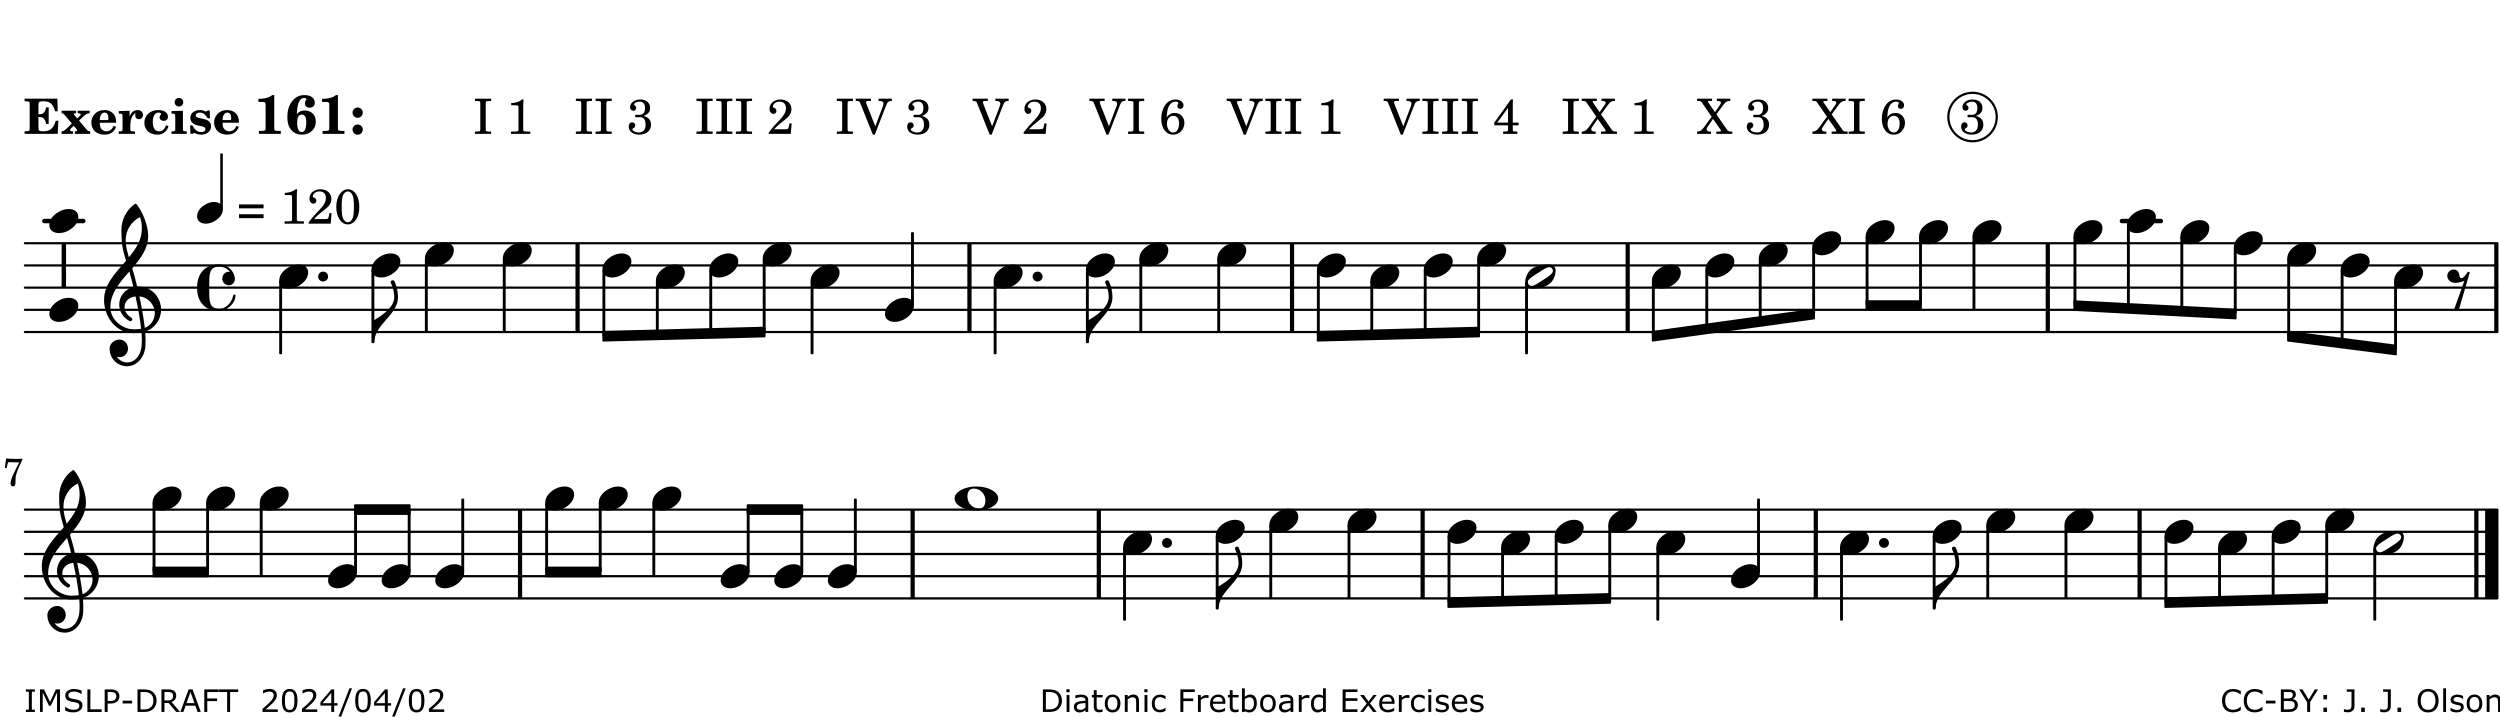 <?xml version="1.0" encoding="UTF-8"?>
<svg xmlns="http://www.w3.org/2000/svg" xmlns:xlink="http://www.w3.org/1999/xlink" width="561pt" height="161pt" viewBox="0 0 561 161" version="1.1">
<defs>
<g>
<symbol overflow="visible" id="glyph0-0">
<path style="stroke:none;" d=""/>
</symbol>
<symbol overflow="visible" id="glyph0-1">
<path style="stroke:none;" d="M 7.531 -7.906 L 0.172 -7.906 L 0.172 -7.312 L 0.344 -7.312 C 0.922 -7.312 1.141 -7.266 1.234 -7.156 C 1.312 -7.047 1.312 -7.016 1.312 -6.328 L 1.312 -1.578 C 1.312 -0.891 1.312 -0.859 1.234 -0.75 C 1.141 -0.641 0.922 -0.594 0.344 -0.594 L 0.172 -0.594 L 0.172 0 L 7.609 0 L 7.75 -2.953 L 7.156 -2.953 C 6.75 -1.359 5.922 -0.609 4.594 -0.594 L 4.266 -0.594 C 3.469 -0.562 3.281 -0.719 3.281 -1.375 L 3.281 -3.797 L 3.469 -3.797 C 4.344 -3.797 4.859 -3.234 4.984 -2.234 L 5.578 -2.234 L 5.578 -5.953 L 4.984 -5.953 C 4.859 -4.938 4.344 -4.391 3.469 -4.391 L 3.281 -4.391 L 3.281 -6.375 C 3.266 -7.141 3.422 -7.312 4.234 -7.312 L 4.531 -7.312 C 5.906 -7.281 6.562 -6.688 7.016 -5.062 L 7.594 -5.062 Z M 7.531 -7.906 "/>
</symbol>
<symbol overflow="visible" id="glyph0-2">
<path style="stroke:none;" d="M 4.047 -2.984 L 5.188 -4.047 C 5.641 -4.469 5.969 -4.625 6.438 -4.625 L 6.438 -5.188 L 3.75 -5.188 L 3.75 -4.625 L 4 -4.625 C 4.266 -4.625 4.438 -4.531 4.438 -4.375 C 4.438 -4.266 4.375 -4.156 4.203 -4 L 3.641 -3.469 L 3.016 -4.219 C 2.938 -4.328 2.906 -4.391 2.906 -4.453 C 2.906 -4.562 3.031 -4.625 3.266 -4.625 L 3.391 -4.625 L 3.391 -5.188 L 0.141 -5.188 L 0.141 -4.625 C 0.469 -4.609 0.594 -4.531 0.875 -4.188 L 2.438 -2.328 L 1.125 -1.047 C 0.719 -0.703 0.484 -0.562 0.141 -0.562 L 0.141 0 L 2.703 0 L 2.703 -0.562 L 2.562 -0.562 C 2.25 -0.562 2.047 -0.672 2.047 -0.859 C 2.047 -0.969 2.109 -1.078 2.203 -1.188 L 2.859 -1.828 L 3.5 -1.047 C 3.594 -0.953 3.625 -0.891 3.625 -0.797 C 3.625 -0.641 3.5 -0.562 3.188 -0.562 L 3.109 -0.562 L 3.109 0 L 6.547 0 L 6.547 -0.562 C 6.141 -0.562 6.031 -0.641 5.562 -1.188 Z M 4.047 -2.984 "/>
</symbol>
<symbol overflow="visible" id="glyph0-3">
<path style="stroke:none;" d="M 5.922 -2.5 L 5.922 -2.672 C 5.922 -4.297 4.906 -5.344 3.297 -5.344 C 2.406 -5.344 1.688 -5.062 1.141 -4.5 C 0.641 -3.984 0.344 -3.266 0.344 -2.547 C 0.344 -1.75 0.688 -0.969 1.234 -0.5 C 1.734 -0.078 2.469 0.172 3.312 0.172 C 4.594 0.172 5.438 -0.406 5.922 -1.578 L 5.375 -1.797 C 4.938 -0.938 4.453 -0.578 3.734 -0.578 C 3.234 -0.578 2.797 -0.828 2.516 -1.234 C 2.328 -1.531 2.25 -1.875 2.25 -2.5 Z M 2.25 -3.094 C 2.25 -4.141 2.672 -4.781 3.328 -4.781 C 3.906 -4.781 4.188 -4.312 4.188 -3.453 C 4.188 -3.188 4.125 -3.094 3.906 -3.094 Z M 2.25 -3.094 "/>
</symbol>
<symbol overflow="visible" id="glyph0-4">
<path style="stroke:none;" d="M 2.641 -5.188 L 0.203 -5.109 L 0.203 -4.547 L 0.359 -4.547 C 1.047 -4.531 1.078 -4.484 1.062 -3.484 L 1.062 -0.984 C 1.047 -0.828 1.047 -0.766 1 -0.703 C 0.922 -0.609 0.719 -0.562 0.234 -0.562 L 0.203 -0.562 L 0.203 0 L 3.859 0 L 3.859 -0.562 L 3.609 -0.562 C 2.875 -0.562 2.797 -0.625 2.797 -1.031 L 2.797 -1.797 C 2.844 -3.422 3.297 -4.422 4.078 -4.625 C 3.938 -4.422 3.906 -4.297 3.906 -4.109 C 3.906 -3.641 4.25 -3.297 4.719 -3.297 C 5.25 -3.297 5.656 -3.703 5.656 -4.234 C 5.656 -4.875 5.156 -5.344 4.453 -5.344 C 3.609 -5.344 3.016 -4.859 2.641 -3.859 Z M 2.641 -5.188 "/>
</symbol>
<symbol overflow="visible" id="glyph0-5">
<path style="stroke:none;" d="M 5.203 -1.938 C 5.047 -1.531 4.953 -1.359 4.781 -1.141 C 4.531 -0.781 4.094 -0.578 3.641 -0.578 C 2.734 -0.578 2.234 -1.344 2.234 -2.703 C 2.234 -4.016 2.719 -4.781 3.531 -4.781 C 3.859 -4.781 4.109 -4.641 4.109 -4.469 C 4.109 -4.422 4.109 -4.422 3.984 -4.266 C 3.797 -4.016 3.766 -3.938 3.766 -3.719 C 3.766 -3.25 4.141 -2.922 4.672 -2.922 C 5.25 -2.922 5.641 -3.281 5.641 -3.859 C 5.641 -4.766 4.781 -5.344 3.469 -5.344 C 1.641 -5.344 0.344 -4.156 0.344 -2.516 C 0.344 -0.906 1.516 0.172 3.281 0.172 C 4.094 0.172 4.641 -0.062 5.109 -0.578 C 5.438 -0.906 5.609 -1.234 5.766 -1.75 Z M 5.203 -1.938 "/>
</symbol>
<symbol overflow="visible" id="glyph0-6">
<path style="stroke:none;" d="M 2.875 -5.188 L 0.312 -5.109 L 0.312 -4.547 L 0.453 -4.547 C 1.125 -4.531 1.156 -4.484 1.156 -3.516 L 1.156 -0.984 C 1.156 -0.828 1.141 -0.766 1.094 -0.703 C 1.031 -0.609 0.812 -0.562 0.344 -0.562 L 0.312 -0.562 L 0.312 0 L 3.734 0 L 3.734 -0.562 L 3.672 -0.562 C 2.984 -0.562 2.875 -0.641 2.875 -1.031 Z M 2 -8.078 C 1.453 -8.078 1.016 -7.641 1.016 -7.109 C 1.016 -6.578 1.453 -6.141 1.969 -6.141 C 2.531 -6.141 2.953 -6.562 2.953 -7.109 C 2.953 -7.641 2.516 -8.078 2 -8.078 Z M 2 -8.078 "/>
</symbol>
<symbol overflow="visible" id="glyph0-7">
<path style="stroke:none;" d="M 4.812 -5.234 L 4.344 -5.234 L 3.938 -5 C 3.516 -5.234 3.109 -5.344 2.578 -5.344 C 1.344 -5.344 0.453 -4.609 0.453 -3.578 C 0.453 -3.156 0.609 -2.766 0.922 -2.484 C 1.25 -2.172 1.562 -2.016 2.281 -1.859 L 3.078 -1.688 C 3.625 -1.562 3.844 -1.375 3.844 -1.047 C 3.844 -0.656 3.484 -0.406 2.906 -0.406 C 2.062 -0.406 1.438 -0.875 0.906 -1.922 L 0.422 -1.922 L 0.469 -0.016 L 0.938 -0.016 L 1.359 -0.219 C 1.781 0.016 2.328 0.172 2.906 0.172 C 4.188 0.172 5.109 -0.609 5.109 -1.703 C 5.109 -2.156 4.938 -2.547 4.641 -2.812 C 4.344 -3.062 4.125 -3.172 3.328 -3.359 L 2.344 -3.609 C 1.812 -3.75 1.672 -3.859 1.672 -4.141 C 1.672 -4.516 2.031 -4.781 2.578 -4.781 C 3.281 -4.781 3.797 -4.406 4.344 -3.5 L 4.859 -3.5 Z M 4.812 -5.234 "/>
</symbol>
<symbol overflow="visible" id="glyph1-0">
<path style="stroke:none;" d=""/>
</symbol>
<symbol overflow="visible" id="glyph1-1">
<path style="stroke:none;" d="M 4.562 -8.703 L 4.125 -8.703 C 3.359 -8.125 2.484 -7.875 1.016 -7.859 L 1.016 -7.172 L 1.531 -7.172 C 2.625 -7.172 2.641 -7.141 2.625 -6.141 L 2.625 -1.766 C 2.625 -1.016 2.625 -0.969 2.547 -0.844 C 2.438 -0.719 2.188 -0.656 1.531 -0.656 L 1.125 -0.656 L 1.125 0 L 6.031 0 L 6.031 -0.656 L 5.641 -0.656 C 5 -0.656 4.766 -0.719 4.641 -0.844 C 4.562 -0.969 4.562 -1.016 4.562 -1.766 Z M 4.562 -8.703 "/>
</symbol>
<symbol overflow="visible" id="glyph1-2">
<path style="stroke:none;" d="M 2.484 -4.438 C 2.484 -5.031 2.609 -6.016 2.734 -6.516 C 3.016 -7.531 3.484 -8.062 4.109 -8.062 C 4.422 -8.062 4.641 -7.953 4.641 -7.781 C 4.641 -7.703 4.625 -7.656 4.531 -7.547 C 4.375 -7.344 4.297 -7.078 4.297 -6.828 C 4.297 -6.266 4.734 -5.875 5.375 -5.875 C 6.078 -5.875 6.516 -6.312 6.516 -6.984 C 6.516 -8.047 5.625 -8.703 4.219 -8.703 C 3.031 -8.703 2.125 -8.25 1.422 -7.297 C 0.688 -6.359 0.359 -5.219 0.359 -3.766 C 0.359 -2.531 0.609 -1.656 1.188 -0.953 C 1.797 -0.203 2.625 0.172 3.625 0.172 C 5.438 0.172 6.75 -1.047 6.75 -2.75 C 6.75 -4.219 5.75 -5.25 4.281 -5.25 C 3.484 -5.25 3 -5.031 2.484 -4.438 Z M 3.641 -4.328 C 4.281 -4.297 4.609 -3.719 4.609 -2.609 C 4.609 -1.188 4.25 -0.406 3.609 -0.406 C 2.938 -0.406 2.562 -1.125 2.562 -2.391 C 2.562 -2.828 2.594 -3.203 2.656 -3.5 C 2.797 -4.016 3.172 -4.359 3.641 -4.328 Z M 3.641 -4.328 "/>
</symbol>
<symbol overflow="visible" id="glyph1-3">
<path style="stroke:none;" d="M 1.844 -2.109 C 1.219 -2.109 0.703 -1.594 0.703 -0.969 C 0.703 -0.344 1.219 0.188 1.828 0.188 C 2.484 0.188 3 -0.312 3 -0.969 C 3 -1.594 2.484 -2.109 1.844 -2.109 Z M 1.844 -5.922 C 1.219 -5.922 0.703 -5.391 0.703 -4.766 C 0.703 -4.141 1.219 -3.609 1.828 -3.609 C 2.484 -3.609 3 -4.125 3 -4.766 C 3 -5.391 2.484 -5.922 1.844 -5.922 Z M 1.844 -5.922 "/>
</symbol>
<symbol overflow="visible" id="glyph2-0">
<path style="stroke:none;" d=""/>
</symbol>
<symbol overflow="visible" id="glyph2-1">
<path style="stroke:none;" d=""/>
</symbol>
<symbol overflow="visible" id="glyph2-2">
<path style="stroke:none;" d="M 0.422 -7.391 L 0.641 -7.391 C 1.266 -7.375 1.469 -7.344 1.562 -7.234 C 1.625 -7.141 1.625 -7.109 1.625 -6.562 L 1.625 -1.344 C 1.625 -0.797 1.625 -0.766 1.562 -0.672 C 1.469 -0.562 1.266 -0.516 0.641 -0.516 L 0.422 -0.516 L 0.422 0 L 4.047 0 L 4.047 -0.516 L 3.828 -0.516 C 3.203 -0.516 3 -0.547 2.906 -0.672 C 2.844 -0.766 2.844 -0.781 2.844 -1.344 L 2.844 -6.562 C 2.844 -7.125 2.844 -7.141 2.906 -7.234 C 3 -7.344 3.203 -7.375 3.828 -7.391 L 4.047 -7.391 L 4.047 -7.906 L 0.422 -7.906 Z M 0.422 -7.391 "/>
</symbol>
<symbol overflow="visible" id="glyph2-3">
<path style="stroke:none;" d="M 3.531 -7.719 C 3.156 -7.266 2.141 -6.922 1.141 -6.906 L 1.141 -6.422 L 2.109 -6.422 C 2.734 -6.422 2.797 -6.359 2.781 -5.734 L 2.781 -1.344 C 2.781 -0.781 2.781 -0.766 2.719 -0.672 C 2.625 -0.562 2.422 -0.516 1.812 -0.516 L 1.094 -0.516 L 1.094 0 L 5.438 0 L 5.438 -0.516 L 4.828 -0.516 C 4.219 -0.516 4.016 -0.562 3.922 -0.672 C 3.844 -0.766 3.844 -0.781 3.844 -1.344 L 3.844 -5.875 C 3.844 -6.484 3.859 -7 3.922 -7.719 Z M 3.531 -7.719 "/>
</symbol>
<symbol overflow="visible" id="glyph2-4">
<path style="stroke:none;" d="M 3.797 -4.031 C 4.781 -4.391 5.25 -4.953 5.25 -5.828 C 5.25 -6.984 4.375 -7.719 3.016 -7.719 C 1.734 -7.719 0.75 -6.953 0.75 -5.953 C 0.75 -5.516 1.047 -5.188 1.484 -5.188 C 1.859 -5.188 2.125 -5.453 2.125 -5.844 C 2.125 -6.094 2.031 -6.234 1.781 -6.406 C 1.672 -6.484 1.641 -6.531 1.641 -6.609 C 1.641 -6.906 2.281 -7.234 2.906 -7.234 C 3.688 -7.234 4.109 -6.75 4.109 -5.812 C 4.109 -4.797 3.688 -4.266 2.906 -4.266 C 2.812 -4.266 2.625 -4.266 2.469 -4.281 C 2.375 -4.297 2.297 -4.297 2.219 -4.297 C 2 -4.297 1.875 -4.188 1.875 -4 C 1.875 -3.812 1.984 -3.719 2.219 -3.719 C 2.297 -3.719 2.375 -3.719 2.469 -3.734 C 2.688 -3.75 2.875 -3.75 2.984 -3.75 C 3.797 -3.75 4.234 -3.172 4.234 -2.078 C 4.234 -0.938 3.688 -0.312 2.703 -0.312 C 2.016 -0.312 1.266 -0.672 1.266 -1.016 C 1.266 -1.125 1.297 -1.141 1.5 -1.266 C 1.812 -1.453 1.922 -1.625 1.922 -1.906 C 1.922 -2.297 1.625 -2.594 1.234 -2.594 C 0.766 -2.594 0.453 -2.219 0.453 -1.625 C 0.453 -0.562 1.438 0.172 2.844 0.172 C 4.422 0.172 5.453 -0.719 5.453 -2.062 C 5.453 -3.094 4.922 -3.719 3.797 -4.031 Z M 3.797 -4.031 "/>
</symbol>
<symbol overflow="visible" id="glyph2-5">
<path style="stroke:none;" d="M 5.531 -2.359 L 5.047 -2.359 L 4.938 -1.812 C 4.797 -1.094 4.703 -1.031 4.031 -1.031 L 1.578 -1.031 C 2.328 -1.812 2.578 -2.047 3.281 -2.594 C 4.281 -3.359 4.703 -3.75 4.969 -4.078 C 5.312 -4.562 5.484 -5.031 5.484 -5.578 C 5.484 -6.828 4.453 -7.719 3.016 -7.719 C 1.625 -7.719 0.562 -6.828 0.562 -5.656 C 0.562 -4.969 0.922 -4.484 1.438 -4.484 C 1.844 -4.484 2.109 -4.766 2.109 -5.156 C 2.109 -5.438 1.953 -5.688 1.734 -5.781 C 1.328 -5.953 1.297 -5.969 1.297 -6.109 C 1.297 -6.281 1.406 -6.531 1.562 -6.719 C 1.844 -7.047 2.297 -7.234 2.797 -7.234 C 3.719 -7.234 4.25 -6.688 4.25 -5.766 C 4.25 -4.953 3.859 -4.219 2.953 -3.25 C 2.141 -2.406 1.641 -1.859 1.453 -1.656 C 1.062 -1.188 0.859 -0.938 0.391 -0.312 L 0.391 0 L 5.328 0 Z M 5.531 -2.359 "/>
</symbol>
<symbol overflow="visible" id="glyph2-6">
<path style="stroke:none;" d="M 4.297 -1.703 L 2.297 -6.781 C 2.25 -6.922 2.219 -7.062 2.219 -7.125 C 2.219 -7.312 2.406 -7.391 2.891 -7.391 L 3.328 -7.391 L 3.328 -7.906 L -0.094 -7.906 L -0.094 -7.391 L 0.125 -7.391 C 0.641 -7.375 0.797 -7.266 0.969 -6.781 L 3.75 0.172 L 4.188 0.172 L 6.703 -6.312 C 7.031 -7.172 7.266 -7.375 7.891 -7.391 L 8 -7.391 L 8 -7.906 L 5.031 -7.906 L 5.031 -7.391 L 5.25 -7.391 C 5.812 -7.391 6.141 -7.172 6.141 -6.828 C 6.141 -6.672 6.078 -6.422 6 -6.203 Z M 4.297 -1.703 "/>
</symbol>
<symbol overflow="visible" id="glyph2-7">
<path style="stroke:none;" d="M 1.672 -3.719 C 1.781 -5.094 1.844 -5.453 2.078 -6.016 C 2.406 -6.797 2.984 -7.234 3.672 -7.234 C 4.047 -7.234 4.281 -7.125 4.281 -6.922 C 4.281 -6.875 4.266 -6.844 4.234 -6.766 C 4.125 -6.562 4.062 -6.391 4.062 -6.25 C 4.062 -5.875 4.344 -5.609 4.734 -5.609 C 5.156 -5.609 5.453 -5.938 5.453 -6.391 C 5.453 -7.156 4.703 -7.719 3.656 -7.719 C 2.766 -7.719 1.922 -7.281 1.391 -6.547 C 0.781 -5.703 0.453 -4.562 0.453 -3.375 C 0.453 -1.234 1.516 0.172 3.125 0.172 C 3.844 0.172 4.438 -0.078 4.891 -0.562 C 5.359 -1.047 5.656 -1.75 5.656 -2.453 C 5.656 -3.75 4.734 -4.703 3.484 -4.703 C 2.734 -4.703 2.188 -4.422 1.672 -3.719 Z M 3.172 -4.047 C 3.969 -4.047 4.453 -3.422 4.453 -2.375 C 4.453 -1.109 3.953 -0.312 3.156 -0.312 C 2.656 -0.312 2.266 -0.562 2 -1.109 C 1.828 -1.453 1.734 -1.812 1.734 -2.219 C 1.734 -3.359 2.297 -4.047 3.172 -4.047 Z M 3.172 -4.047 "/>
</symbol>
<symbol overflow="visible" id="glyph2-8">
<path style="stroke:none;" d="M 4.031 -7.719 L 0.312 -2.531 L 0.312 -1.922 L 3.391 -1.922 L 3.391 -1.344 C 3.391 -0.781 3.391 -0.766 3.312 -0.672 C 3.234 -0.547 3.016 -0.516 2.406 -0.516 L 2.281 -0.516 L 2.281 0 L 5.484 0 L 5.484 -0.516 L 5.438 -0.516 C 4.812 -0.516 4.594 -0.547 4.516 -0.672 C 4.453 -0.766 4.453 -0.781 4.453 -1.344 L 4.453 -1.922 L 5.766 -1.922 L 5.766 -2.531 L 4.453 -2.531 L 4.453 -5.516 C 4.453 -6.891 4.453 -6.922 4.5 -7.719 Z M 3.391 -2.531 L 0.969 -2.531 L 3.391 -5.844 Z M 3.391 -2.531 "/>
</symbol>
<symbol overflow="visible" id="glyph2-9">
<path style="stroke:none;" d="M 4.266 -4.375 L 5.719 -6.359 C 6.281 -7.156 6.609 -7.375 7.219 -7.391 L 7.391 -7.391 L 7.391 -7.906 L 4.375 -7.906 L 4.375 -7.391 L 4.531 -7.391 C 5.062 -7.391 5.297 -7.266 5.297 -6.969 C 5.297 -6.844 5.25 -6.766 5.141 -6.594 L 3.953 -4.875 L 2.5 -6.984 C 2.422 -7.094 2.375 -7.203 2.375 -7.25 C 2.375 -7.359 2.469 -7.391 2.906 -7.391 L 3.312 -7.391 L 3.312 -7.906 L -0.062 -7.906 L -0.062 -7.391 L 0.125 -7.391 C 0.719 -7.375 0.797 -7.344 1.047 -6.984 L 3.203 -3.859 L 1.422 -1.391 C 0.938 -0.75 0.562 -0.531 -0.016 -0.516 L -0.062 -0.516 L -0.062 0 L 3.062 0 L 3.062 -0.516 L 2.781 -0.516 C 2.344 -0.516 2.062 -0.719 2.062 -1.047 C 2.062 -1.188 2.141 -1.359 2.25 -1.516 L 3.516 -3.359 L 5.141 -1.047 C 5.25 -0.922 5.297 -0.797 5.297 -0.719 C 5.297 -0.531 5.25 -0.531 4.562 -0.516 L 4.25 -0.516 L 4.25 0 L 7.844 0 L 7.844 -0.516 L 7.719 -0.516 C 6.984 -0.531 6.906 -0.562 6.562 -1.078 Z M 4.266 -4.375 "/>
</symbol>
<symbol overflow="visible" id="glyph2-10">
<path style="stroke:none;" d="M 0.562 -1.234 L 6.078 -1.234 L 6.078 -2.109 L 0.562 -2.109 Z M 0.562 -3.438 L 6.078 -3.438 L 6.078 -4.312 L 0.562 -4.312 Z M 0.562 -3.438 "/>
</symbol>
<symbol overflow="visible" id="glyph2-11">
<path style="stroke:none;" d="M 3.109 -7.719 C 1.578 -7.719 0.453 -6.047 0.453 -3.75 C 0.453 -1.484 1.547 0.172 3.016 0.172 C 4.562 0.172 5.625 -1.438 5.625 -3.719 C 5.625 -4.875 5.391 -5.844 4.922 -6.594 C 4.5 -7.281 3.797 -7.719 3.109 -7.719 Z M 3.031 -7.234 C 3.391 -7.234 3.75 -7 4.016 -6.562 C 4.297 -6.047 4.406 -5.422 4.406 -3.922 C 4.406 -2.375 4.328 -1.656 4.109 -1.172 C 3.859 -0.641 3.469 -0.312 3.047 -0.312 C 2.672 -0.312 2.328 -0.547 2.062 -0.984 C 1.766 -1.5 1.672 -2.172 1.672 -3.969 C 1.672 -5.25 1.75 -5.891 1.969 -6.375 C 2.219 -6.922 2.625 -7.234 3.031 -7.234 Z M 3.031 -7.234 "/>
</symbol>
<symbol overflow="visible" id="glyph3-0">
<path style="stroke:none;" d="M 1 0 L 8.969 0 L 8.969 -10.625 L 1 -10.625 Z M 1.984 -1 L 1.984 -9.625 L 7.969 -9.625 L 7.969 -1 Z M 1.984 -1 "/>
</symbol>
<symbol overflow="visible" id="glyph3-1">
<path style="stroke:none;" d="M 4.344 -2.703 C 3.531 -2.703 2.734 -2.453 2.031 -2.031 C 1.094 -1.469 0 -0.484 0 0.938 C 0 2.156 1.062 2.703 2.156 2.703 C 2.969 2.703 3.766 2.453 4.469 2.031 C 5.406 1.469 6.5 0.484 6.5 -0.938 C 6.5 -2.156 5.438 -2.703 4.344 -2.703 Z M 4.344 -2.703 "/>
</symbol>
<symbol overflow="visible" id="glyph3-2">
<path style="stroke:none;" d="M 6.25 -1.297 C 6.25 -1.094 6.172 -0.891 6.031 -0.734 C 5.641 -0.234 4.703 0.344 3.969 0.812 C 3.234 1.297 2.312 1.906 1.688 2.094 C 1.609 2.109 1.531 2.109 1.453 2.109 C 1.031 2.109 0.625 1.766 0.625 1.297 C 0.625 1.094 0.672 0.891 0.812 0.734 C 1.219 0.234 2.156 -0.344 2.891 -0.812 C 3.625 -1.297 4.562 -1.906 5.172 -2.094 C 5.266 -2.109 5.344 -2.109 5.422 -2.109 C 5.844 -2.109 6.25 -1.766 6.25 -1.297 Z M 5.219 -2.703 C 3.75 -2.703 2.531 -2.438 1.469 -1.719 C 0.844 -1.281 0.453 -0.578 0.219 0.156 C 0.094 0.516 0 0.922 0 1.297 C 0 2.297 0.734 2.703 1.656 2.703 C 3.125 2.703 4.328 2.438 5.375 1.719 C 6.016 1.281 6.422 0.578 6.656 -0.156 C 6.766 -0.516 6.859 -0.922 6.859 -1.297 C 6.859 -2.297 6.141 -2.703 5.219 -2.703 Z M 5.219 -2.703 "/>
</symbol>
<symbol overflow="visible" id="glyph3-3">
<path style="stroke:none;" d="M 1.438 4.984 C 1.594 5.125 1.797 5.172 1.984 5.172 C 2.188 5.172 2.375 5.125 2.531 4.984 L 4.984 -3.391 C 4.875 -3.625 4.547 -3.625 4.422 -3.391 C 4.281 -3.094 3.531 -2.125 3.203 -2.125 C 2.625 -2.125 2.703 -2.75 2.516 -3.312 C 2.344 -3.781 1.891 -4.078 1.391 -4.078 C 0.594 -4.078 -0.062 -3.453 -0.062 -2.656 C -0.062 -1.734 0.75 -1.078 1.672 -1.078 C 2.391 -1.078 3.094 -1.281 3.766 -1.516 Z M 1.438 4.984 "/>
</symbol>
<symbol overflow="visible" id="glyph3-4">
<path style="stroke:none;" d="M 0 0 C 0 0.625 0.5 1.109 1.109 1.109 C 1.734 1.109 2.234 0.625 2.234 0 C 2.234 -0.625 1.734 -1.109 1.109 -1.109 C 0.5 -1.109 0 -0.625 0 0 Z M 0 0 "/>
</symbol>
<symbol overflow="visible" id="glyph3-5">
<path style="stroke:none;" d="M 7.156 -0.531 C 7.891 -0.531 8.484 -1.172 8.484 -1.969 C 8.484 -2.047 8.484 -2.156 8.469 -2.25 C 8.172 -3.969 6.719 -5.219 4.984 -5.219 C 3.625 -5.219 2.25 -4.828 1.312 -3.844 C 0.344 -2.828 0 -1.422 0 0 C 0 1.422 0.344 2.828 1.312 3.844 C 2.25 4.828 3.625 5.234 4.984 5.234 C 6.531 5.234 8.625 3.641 8.625 1.766 C 8.625 1.609 8.484 1.531 8.359 1.531 C 8.266 1.531 8.172 1.594 8.125 1.734 C 7.75 3.344 6.578 4.734 4.984 4.734 C 2.875 4.734 2.734 3.266 2.734 1.016 L 2.734 -1.016 C 2.734 -3.266 2.875 -4.719 4.984 -4.719 C 5.938 -4.719 6.812 -4.281 7.375 -3.547 C 7.266 -3.562 7.172 -3.562 7.094 -3.562 C 6.203 -3.562 5.656 -2.781 5.656 -2.031 C 5.656 -1.375 6.172 -0.531 7.156 -0.531 Z M 7.156 -0.531 "/>
</symbol>
<symbol overflow="visible" id="glyph3-6">
<path style="stroke:none;" d="M 5.297 12.656 L 5.312 11.797 L 5.234 11.797 C 4.266 11.797 3.422 11.281 2.906 10.5 C 3.109 10.578 3.312 10.625 3.531 10.625 C 4.562 10.625 5.422 9.766 5.422 8.719 C 5.422 7.609 4.609 6.672 3.531 6.672 C 2.344 6.672 1.297 7.562 1.297 8.719 C 1.297 10.891 3.031 12.656 5.172 12.656 Z M 9.188 4.047 C 8.906 1.594 8.469 -0.703 7.984 -3.016 C 10.125 -2.781 11.438 -1.016 11.438 0.781 C 11.438 2.156 10.531 3.562 9.188 4.047 Z M 1.469 -0.562 C 1.469 -3.75 3.578 -6.172 5.719 -8.594 C 6.062 -7.438 6.359 -6.25 6.641 -5.094 C 4.609 -4.641 3.453 -2.922 3.453 -1.172 C 3.453 0.219 4.188 1.656 5.781 2.516 C 5.844 2.531 5.891 2.547 5.953 2.547 C 6.203 2.547 6.391 2.328 6.391 2.109 C 6.391 2.016 6.359 1.906 6.25 1.812 C 5.141 1.172 4.641 0.234 4.641 -0.641 C 4.641 -1.797 5.531 -2.844 7.109 -3.016 C 7.625 -0.641 8.094 1.719 8.359 4.25 C 7.828 4.328 7.297 4.359 6.734 4.359 C 4.047 4.359 1.469 2.125 1.469 -0.562 Z M 6.672 5.219 C 7.297 5.219 7.875 5.156 8.453 5.062 C 8.5 5.672 8.531 6.281 8.531 6.891 C 8.531 7.25 8.5 7.625 8.484 7.984 C 8.359 9.953 7.172 11.75 5.312 11.797 L 5.297 12.656 C 7.562 12.594 9.188 10.484 9.328 8.109 C 9.344 7.734 9.359 7.328 9.359 6.953 C 9.359 6.25 9.328 5.562 9.266 4.859 C 9.781 4.703 10.281 4.484 10.719 4.141 C 12.188 3.031 12.844 1.469 12.844 -0.047 C 12.844 -2.688 10.844 -5.234 7.75 -5.234 C 7.672 -5.234 7.562 -5.219 7.484 -5.219 C 7.156 -6.594 6.797 -7.984 6.375 -9.344 C 8.25 -11.516 9.953 -13.75 9.953 -16.594 C 9.953 -18.844 8.719 -22.047 7.312 -23.734 C 7.188 -23.828 7.031 -23.828 6.906 -23.734 C 5.047 -22.375 3.938 -20.203 3.938 -17.906 C 3.938 -16.875 3.969 -15.844 4.078 -14.797 C 4.25 -13.5 4.609 -12.25 4.984 -11.016 C 2.656 -8.328 0.047 -5.75 0.047 -2.234 C 0.047 1.797 2.922 5.219 6.672 5.219 Z M 8.531 -18.25 C 8.531 -15.734 7.219 -13.719 5.625 -11.797 C 5.266 -13.016 4.906 -14.188 4.906 -15.656 C 4.906 -17.844 6.156 -19.859 8.125 -20.812 C 8.453 -19.828 8.531 -19.344 8.531 -18.25 Z M 8.531 -18.25 "/>
</symbol>
<symbol overflow="visible" id="glyph3-7">
<path style="stroke:none;" d="M 0 0 L 0 -4.984 L -0.312 -4.984 L -0.312 0 Z M 0 0 C 0 -4.047 5.312 -6.094 5.312 -10.141 C 5.312 -11.375 5.016 -12.594 4.516 -13.703 C 4.422 -13.859 4.266 -13.922 4.125 -13.922 C 3.859 -13.922 3.609 -13.703 3.672 -13.391 C 4.156 -12.375 4.469 -11.281 4.469 -10.141 C 4.469 -7.922 1.938 -6.156 0 -4.984 Z M 0 0 "/>
</symbol>
<symbol overflow="visible" id="glyph3-8">
<path style="stroke:none;" d="M 4.25 -2.234 C 5.781 -2.234 6.906 -1.062 6.906 0.484 C 6.906 1.375 6.531 2.234 5.531 2.234 C 4 2.234 2.875 1.062 2.875 -0.484 C 2.875 -1.375 3.25 -2.234 4.25 -2.234 Z M 9.781 0 C 9.781 -0.859 9.109 -1.5 8.344 -1.906 C 7.297 -2.484 6.078 -2.703 4.875 -2.703 C 3.688 -2.703 2.484 -2.484 1.438 -1.906 C 0.672 -1.5 0 -0.859 0 0 C 0 0.859 0.672 1.5 1.438 1.906 C 2.484 2.484 3.688 2.703 4.875 2.703 C 6.078 2.703 7.297 2.484 8.344 1.906 C 9.109 1.5 9.781 0.859 9.781 0 Z M 9.781 0 "/>
</symbol>
<symbol overflow="visible" id="glyph4-0">
<path style="stroke:none;" d="M 0.891 0 L 7.984 0 L 7.984 -9.453 L 0.891 -9.453 Z M 1.781 -0.891 L 1.781 -8.578 L 7.094 -8.578 L 7.094 -0.891 Z M 1.781 -0.891 "/>
</symbol>
<symbol overflow="visible" id="glyph4-1">
<path style="stroke:none;" d="M 3.812 -2.438 C 3.109 -2.438 2.406 -2.203 1.797 -1.828 C 0.953 -1.328 0 -0.469 0 0.797 C 0 1.922 0.953 2.438 1.969 2.438 C 2.688 2.438 3.375 2.203 4 1.828 C 4.828 1.328 5.781 0.469 5.781 -0.797 C 5.781 -1.922 4.828 -2.438 3.812 -2.438 Z M 3.812 -2.438 "/>
</symbol>
<symbol overflow="visible" id="glyph5-0">
<path style="stroke:none;" d=""/>
</symbol>
<symbol overflow="visible" id="glyph5-1">
<path style="stroke:none;" d="M 0.516 -4.016 L 0.891 -3.953 L 1.047 -4.641 C 1.188 -5.219 1.25 -5.312 1.5 -5.312 C 1.547 -5.312 1.609 -5.312 1.688 -5.297 C 2.766 -5.25 2.766 -5.25 3.156 -5.25 C 3.266 -5.25 3.469 -5.25 3.719 -5.25 L 3.125 -4.062 C 2.484 -2.781 2.406 -2.625 2.188 -2.094 C 1.922 -1.438 1.781 -0.891 1.781 -0.516 C 1.781 -0.125 1.984 0.125 2.328 0.125 C 2.734 0.125 2.906 -0.156 2.891 -0.906 C 2.859 -2.172 3.016 -2.781 3.938 -4.812 C 4.078 -5.094 4.203 -5.359 4.328 -5.625 C 4.344 -5.641 4.375 -5.734 4.422 -5.844 L 4.422 -6.094 C 3.906 -6.047 3.625 -6.031 3.078 -6.031 C 2.328 -6.031 1.719 -6.062 0.781 -6.125 Z M 0.516 -4.016 "/>
</symbol>
<symbol overflow="visible" id="glyph6-0">
<path style="stroke:none;" d="M 0.875 0 L 0.875 -5.234 L 6.094 -5.234 L 6.094 0 Z M 1.312 -0.438 L 5.656 -0.438 L 5.656 -4.797 L 1.312 -4.797 Z M 1.312 -0.438 "/>
</symbol>
<symbol overflow="visible" id="glyph6-1">
<path style="stroke:none;" d="M 2.469 0 L 0.469 0 L 0.469 -0.516 L 1.125 -0.516 L 1.125 -4.547 L 0.469 -4.547 L 0.469 -5.062 L 2.469 -5.062 L 2.469 -4.547 L 1.797 -4.547 L 1.797 -0.516 L 2.469 -0.516 Z M 2.469 0 "/>
</symbol>
<symbol overflow="visible" id="glyph6-2">
<path style="stroke:none;" d="M 5.188 0 L 4.516 0 L 4.516 -4.359 L 3.109 -1.391 L 2.703 -1.391 L 1.312 -4.359 L 1.312 0 L 0.688 0 L 0.688 -5.062 L 1.594 -5.062 L 2.953 -2.25 L 4.25 -5.062 L 5.188 -5.062 Z M 5.188 0 "/>
</symbol>
<symbol overflow="visible" id="glyph6-3">
<path style="stroke:none;" d="M 4.359 -1.453 C 4.359 -1.254 4.312 -1.055 4.219 -0.859 C 4.133 -0.672 4.008 -0.508 3.844 -0.375 C 3.656 -0.227 3.441 -0.113 3.203 -0.031 C 2.961 0.051 2.672 0.094 2.328 0.094 C 1.961 0.094 1.633 0.062 1.344 0 C 1.051 -0.07 0.754 -0.176 0.453 -0.312 L 0.453 -1.156 L 0.5 -1.156 C 0.758 -0.945 1.055 -0.781 1.391 -0.656 C 1.723 -0.539 2.039 -0.484 2.344 -0.484 C 2.758 -0.484 3.082 -0.562 3.312 -0.719 C 3.539 -0.875 3.656 -1.082 3.656 -1.344 C 3.656 -1.57 3.598 -1.738 3.484 -1.844 C 3.379 -1.945 3.219 -2.031 3 -2.094 C 2.82 -2.145 2.633 -2.18 2.438 -2.203 C 2.238 -2.234 2.031 -2.273 1.812 -2.328 C 1.363 -2.422 1.031 -2.582 0.812 -2.812 C 0.594 -3.039 0.484 -3.336 0.484 -3.703 C 0.484 -4.129 0.66 -4.477 1.016 -4.75 C 1.379 -5.02 1.836 -5.156 2.391 -5.156 C 2.742 -5.156 3.066 -5.117 3.359 -5.047 C 3.66 -4.984 3.926 -4.898 4.156 -4.797 L 4.156 -4.016 L 4.109 -4.016 C 3.922 -4.172 3.664 -4.301 3.344 -4.406 C 3.031 -4.52 2.711 -4.578 2.391 -4.578 C 2.023 -4.578 1.734 -4.5 1.516 -4.344 C 1.297 -4.195 1.188 -4.008 1.188 -3.781 C 1.188 -3.562 1.238 -3.391 1.344 -3.266 C 1.457 -3.148 1.648 -3.062 1.922 -3 C 2.066 -2.969 2.273 -2.926 2.547 -2.875 C 2.816 -2.832 3.039 -2.789 3.219 -2.75 C 3.602 -2.645 3.891 -2.488 4.078 -2.281 C 4.266 -2.082 4.359 -1.805 4.359 -1.453 Z M 4.359 -1.453 "/>
</symbol>
<symbol overflow="visible" id="glyph6-4">
<path style="stroke:none;" d="M 3.891 0 L 0.688 0 L 0.688 -5.062 L 1.359 -5.062 L 1.359 -0.594 L 3.891 -0.594 Z M 3.891 0 "/>
</symbol>
<symbol overflow="visible" id="glyph6-5">
<path style="stroke:none;" d="M 4 -3.531 C 4 -3.312 3.957 -3.102 3.875 -2.906 C 3.801 -2.719 3.691 -2.551 3.547 -2.406 C 3.367 -2.238 3.16 -2.109 2.922 -2.016 C 2.691 -1.93 2.395 -1.891 2.031 -1.891 L 1.359 -1.891 L 1.359 0 L 0.688 0 L 0.688 -5.062 L 2.062 -5.062 C 2.363 -5.062 2.617 -5.035 2.828 -4.984 C 3.035 -4.93 3.223 -4.852 3.391 -4.75 C 3.578 -4.625 3.723 -4.461 3.828 -4.266 C 3.941 -4.078 4 -3.832 4 -3.531 Z M 3.297 -3.516 C 3.297 -3.691 3.266 -3.844 3.203 -3.969 C 3.141 -4.102 3.047 -4.211 2.922 -4.297 C 2.816 -4.359 2.691 -4.406 2.547 -4.438 C 2.41 -4.469 2.234 -4.484 2.016 -4.484 L 1.359 -4.484 L 1.359 -2.469 L 1.922 -2.469 C 2.191 -2.469 2.41 -2.488 2.578 -2.531 C 2.754 -2.582 2.895 -2.66 3 -2.766 C 3.102 -2.879 3.176 -2.992 3.219 -3.109 C 3.27 -3.234 3.297 -3.367 3.297 -3.516 Z M 3.297 -3.516 "/>
</symbol>
<symbol overflow="visible" id="glyph6-6">
<path style="stroke:none;" d="M 2.641 -1.906 L 0.516 -1.906 L 0.516 -2.531 L 2.641 -2.531 Z M 2.641 -1.906 "/>
</symbol>
<symbol overflow="visible" id="glyph6-7">
<path style="stroke:none;" d="M 4.969 -2.531 C 4.969 -2.07 4.863 -1.656 4.656 -1.281 C 4.457 -0.906 4.191 -0.613 3.859 -0.406 C 3.629 -0.258 3.367 -0.156 3.078 -0.094 C 2.797 -0.031 2.422 0 1.953 0 L 0.688 0 L 0.688 -5.062 L 1.953 -5.062 C 2.441 -5.062 2.832 -5.023 3.125 -4.953 C 3.414 -4.891 3.66 -4.797 3.859 -4.672 C 4.203 -4.453 4.473 -4.16 4.672 -3.797 C 4.867 -3.441 4.969 -3.02 4.969 -2.531 Z M 4.25 -2.531 C 4.25 -2.938 4.18 -3.273 4.047 -3.547 C 3.91 -3.816 3.707 -4.031 3.438 -4.188 C 3.227 -4.301 3.008 -4.379 2.781 -4.422 C 2.562 -4.461 2.297 -4.484 1.984 -4.484 L 1.359 -4.484 L 1.359 -0.578 L 1.984 -0.578 C 2.305 -0.578 2.586 -0.598 2.828 -0.641 C 3.078 -0.691 3.301 -0.785 3.5 -0.922 C 3.75 -1.078 3.938 -1.285 4.062 -1.547 C 4.188 -1.816 4.25 -2.145 4.25 -2.531 Z M 4.25 -2.531 "/>
</symbol>
<symbol overflow="visible" id="glyph6-8">
<path style="stroke:none;" d="M 4.875 0 L 4 0 L 2.297 -2.016 L 1.359 -2.016 L 1.359 0 L 0.688 0 L 0.688 -5.062 L 2.094 -5.062 C 2.406 -5.062 2.66 -5.039 2.859 -5 C 3.066 -4.969 3.254 -4.898 3.422 -4.797 C 3.598 -4.68 3.738 -4.535 3.844 -4.359 C 3.945 -4.18 4 -3.957 4 -3.688 C 4 -3.32 3.906 -3.016 3.719 -2.766 C 3.539 -2.523 3.289 -2.344 2.969 -2.219 Z M 3.297 -3.641 C 3.297 -3.785 3.27 -3.914 3.219 -4.031 C 3.164 -4.145 3.082 -4.238 2.969 -4.312 C 2.875 -4.375 2.758 -4.414 2.625 -4.438 C 2.488 -4.469 2.328 -4.484 2.141 -4.484 L 1.359 -4.484 L 1.359 -2.578 L 2.031 -2.578 C 2.25 -2.578 2.438 -2.594 2.594 -2.625 C 2.75 -2.664 2.883 -2.738 3 -2.844 C 3.102 -2.938 3.176 -3.047 3.219 -3.172 C 3.27 -3.297 3.297 -3.453 3.297 -3.641 Z M 3.297 -3.641 "/>
</symbol>
<symbol overflow="visible" id="glyph6-9">
<path style="stroke:none;" d="M 4.672 0 L 3.953 0 L 3.453 -1.406 L 1.266 -1.406 L 0.766 0 L 0.094 0 L 1.938 -5.062 L 2.828 -5.062 Z M 3.25 -1.984 L 2.359 -4.484 L 1.469 -1.984 Z M 3.25 -1.984 "/>
</symbol>
<symbol overflow="visible" id="glyph6-10">
<path style="stroke:none;" d="M 3.922 -4.469 L 1.359 -4.469 L 1.359 -3.031 L 3.562 -3.031 L 3.562 -2.438 L 1.359 -2.438 L 1.359 0 L 0.688 0 L 0.688 -5.062 L 3.922 -5.062 Z M 3.922 -4.469 "/>
</symbol>
<symbol overflow="visible" id="glyph6-11">
<path style="stroke:none;" d="M 4.297 -4.469 L 2.484 -4.469 L 2.484 0 L 1.812 0 L 1.812 -4.469 L 0 -4.469 L 0 -5.062 L 4.297 -5.062 Z M 4.297 -4.469 "/>
</symbol>
<symbol overflow="visible" id="glyph6-12">
<path style="stroke:none;" d=""/>
</symbol>
<symbol overflow="visible" id="glyph6-13">
<path style="stroke:none;" d="M 3.984 0 L 0.547 0 L 0.547 -0.719 C 0.785 -0.914 1.023 -1.113 1.266 -1.312 C 1.504 -1.52 1.727 -1.727 1.938 -1.938 C 2.375 -2.352 2.672 -2.688 2.828 -2.938 C 2.984 -3.188 3.062 -3.457 3.062 -3.75 C 3.062 -4.008 2.973 -4.211 2.797 -4.359 C 2.629 -4.504 2.391 -4.578 2.078 -4.578 C 1.867 -4.578 1.645 -4.539 1.406 -4.469 C 1.164 -4.395 0.93 -4.285 0.703 -4.141 L 0.672 -4.141 L 0.672 -4.859 C 0.836 -4.93 1.051 -5 1.312 -5.062 C 1.582 -5.133 1.844 -5.172 2.094 -5.172 C 2.613 -5.172 3.02 -5.047 3.312 -4.797 C 3.613 -4.547 3.766 -4.207 3.766 -3.781 C 3.766 -3.582 3.738 -3.398 3.688 -3.234 C 3.633 -3.066 3.562 -2.91 3.469 -2.766 C 3.383 -2.617 3.281 -2.477 3.156 -2.344 C 3.039 -2.207 2.898 -2.055 2.734 -1.891 C 2.484 -1.648 2.227 -1.422 1.969 -1.203 C 1.719 -0.984 1.477 -0.773 1.25 -0.578 L 3.984 -0.578 Z M 3.984 0 "/>
</symbol>
<symbol overflow="visible" id="glyph6-14">
<path style="stroke:none;" d="M 3.969 -2.531 C 3.969 -1.625 3.82 -0.957 3.531 -0.531 C 3.25 -0.102 2.812 0.109 2.219 0.109 C 1.613 0.109 1.172 -0.102 0.891 -0.531 C 0.609 -0.969 0.469 -1.633 0.469 -2.531 C 0.469 -3.426 0.609 -4.086 0.891 -4.516 C 1.172 -4.953 1.613 -5.172 2.219 -5.172 C 2.82 -5.172 3.266 -4.953 3.547 -4.516 C 3.828 -4.078 3.969 -3.414 3.969 -2.531 Z M 3.078 -0.984 C 3.148 -1.172 3.203 -1.391 3.234 -1.641 C 3.266 -1.891 3.281 -2.188 3.281 -2.531 C 3.281 -2.875 3.266 -3.172 3.234 -3.422 C 3.203 -3.68 3.148 -3.898 3.078 -4.078 C 2.992 -4.254 2.883 -4.383 2.75 -4.469 C 2.613 -4.562 2.438 -4.609 2.219 -4.609 C 2.008 -4.609 1.832 -4.562 1.688 -4.469 C 1.551 -4.383 1.441 -4.254 1.359 -4.078 C 1.273 -3.91 1.219 -3.691 1.188 -3.422 C 1.164 -3.148 1.156 -2.852 1.156 -2.531 C 1.156 -2.176 1.164 -1.879 1.188 -1.641 C 1.219 -1.398 1.273 -1.188 1.359 -1 C 1.43 -0.82 1.535 -0.688 1.672 -0.594 C 1.805 -0.5 1.988 -0.453 2.219 -0.453 C 2.426 -0.453 2.598 -0.492 2.734 -0.578 C 2.879 -0.672 2.992 -0.805 3.078 -0.984 Z M 3.078 -0.984 "/>
</symbol>
<symbol overflow="visible" id="glyph6-15">
<path style="stroke:none;" d="M 4.094 -1.422 L 3.344 -1.422 L 3.344 0 L 2.688 0 L 2.688 -1.422 L 0.266 -1.422 L 0.266 -2.203 L 2.719 -5.062 L 3.344 -5.062 L 3.344 -1.969 L 4.094 -1.969 Z M 2.688 -1.969 L 2.688 -4.25 L 0.719 -1.969 Z M 2.688 -1.969 "/>
</symbol>
<symbol overflow="visible" id="glyph6-16">
<path style="stroke:none;" d="M 2.922 -5.297 L 0.484 1.031 L -0.109 1.031 L 2.328 -5.297 Z M 2.922 -5.297 "/>
</symbol>
<symbol overflow="visible" id="glyph6-17">
<path style="stroke:none;" d="M 1.312 -4.438 L 0.594 -4.438 L 0.594 -5.094 L 1.312 -5.094 Z M 1.281 0 L 0.641 0 L 0.641 -3.797 L 1.281 -3.797 Z M 1.281 0 "/>
</symbol>
<symbol overflow="visible" id="glyph6-18">
<path style="stroke:none;" d="M 3.578 0 L 2.953 0 L 2.953 -0.406 C 2.891 -0.363 2.812 -0.305 2.719 -0.234 C 2.625 -0.172 2.531 -0.117 2.438 -0.078 C 2.332 -0.023 2.207 0.016 2.062 0.047 C 1.926 0.086 1.766 0.109 1.578 0.109 C 1.234 0.109 0.941 -0.004 0.703 -0.234 C 0.473 -0.461 0.359 -0.754 0.359 -1.109 C 0.359 -1.391 0.414 -1.617 0.531 -1.797 C 0.656 -1.973 0.832 -2.113 1.062 -2.219 C 1.301 -2.32 1.582 -2.391 1.906 -2.422 C 2.227 -2.461 2.578 -2.492 2.953 -2.516 L 2.953 -2.609 C 2.953 -2.754 2.926 -2.875 2.875 -2.969 C 2.82 -3.062 2.75 -3.133 2.656 -3.188 C 2.562 -3.238 2.453 -3.273 2.328 -3.297 C 2.203 -3.316 2.066 -3.328 1.922 -3.328 C 1.754 -3.328 1.566 -3.301 1.359 -3.25 C 1.16 -3.207 0.945 -3.145 0.719 -3.062 L 0.688 -3.062 L 0.688 -3.719 C 0.812 -3.75 0.988 -3.785 1.219 -3.828 C 1.457 -3.867 1.691 -3.891 1.922 -3.891 C 2.191 -3.891 2.426 -3.867 2.625 -3.828 C 2.82 -3.785 2.992 -3.707 3.141 -3.594 C 3.285 -3.488 3.395 -3.352 3.469 -3.188 C 3.539 -3.031 3.578 -2.828 3.578 -2.578 Z M 2.953 -0.938 L 2.953 -2 C 2.754 -1.988 2.52 -1.969 2.25 -1.938 C 1.988 -1.914 1.781 -1.883 1.625 -1.844 C 1.445 -1.789 1.301 -1.707 1.188 -1.594 C 1.07 -1.488 1.016 -1.336 1.016 -1.141 C 1.016 -0.922 1.078 -0.754 1.203 -0.641 C 1.336 -0.535 1.539 -0.484 1.812 -0.484 C 2.039 -0.484 2.242 -0.523 2.422 -0.609 C 2.609 -0.703 2.785 -0.812 2.953 -0.938 Z M 2.953 -0.938 "/>
</symbol>
<symbol overflow="visible" id="glyph6-19">
<path style="stroke:none;" d="M 2.609 -0.031 C 2.484 0 2.348 0.023 2.203 0.047 C 2.066 0.066 1.941 0.078 1.828 0.078 C 1.441 0.078 1.145 -0.023 0.938 -0.234 C 0.738 -0.441 0.641 -0.773 0.641 -1.234 L 0.641 -3.266 L 0.219 -3.266 L 0.219 -3.797 L 0.641 -3.797 L 0.641 -4.891 L 1.281 -4.891 L 1.281 -3.797 L 2.609 -3.797 L 2.609 -3.266 L 1.281 -3.266 L 1.281 -1.531 C 1.281 -1.332 1.285 -1.176 1.297 -1.062 C 1.305 -0.945 1.336 -0.844 1.391 -0.75 C 1.441 -0.656 1.508 -0.586 1.594 -0.547 C 1.688 -0.504 1.82 -0.484 2 -0.484 C 2.102 -0.484 2.211 -0.5 2.328 -0.531 C 2.441 -0.562 2.52 -0.586 2.562 -0.609 L 2.609 -0.609 Z M 2.609 -0.031 "/>
</symbol>
<symbol overflow="visible" id="glyph6-20">
<path style="stroke:none;" d="M 3.875 -1.906 C 3.875 -1.281 3.711 -0.785 3.391 -0.422 C 3.078 -0.066 2.648 0.109 2.109 0.109 C 1.578 0.109 1.148 -0.066 0.828 -0.422 C 0.516 -0.785 0.359 -1.281 0.359 -1.906 C 0.359 -2.52 0.516 -3.004 0.828 -3.359 C 1.148 -3.723 1.578 -3.906 2.109 -3.906 C 2.648 -3.906 3.078 -3.723 3.391 -3.359 C 3.711 -3.004 3.875 -2.52 3.875 -1.906 Z M 3.203 -1.906 C 3.203 -2.395 3.102 -2.758 2.906 -3 C 2.719 -3.238 2.453 -3.359 2.109 -3.359 C 1.766 -3.359 1.492 -3.238 1.297 -3 C 1.109 -2.758 1.016 -2.395 1.016 -1.906 C 1.016 -1.426 1.109 -1.062 1.297 -0.812 C 1.492 -0.57 1.766 -0.453 2.109 -0.453 C 2.453 -0.453 2.719 -0.57 2.906 -0.812 C 3.102 -1.051 3.203 -1.414 3.203 -1.906 Z M 3.203 -1.906 "/>
</symbol>
<symbol overflow="visible" id="glyph6-21">
<path style="stroke:none;" d="M 3.812 0 L 3.172 0 L 3.172 -2.172 C 3.172 -2.336 3.16 -2.5 3.141 -2.656 C 3.117 -2.812 3.082 -2.93 3.031 -3.016 C 2.969 -3.109 2.883 -3.176 2.781 -3.219 C 2.676 -3.27 2.535 -3.297 2.359 -3.297 C 2.191 -3.297 2.008 -3.25 1.812 -3.156 C 1.625 -3.07 1.441 -2.969 1.266 -2.844 L 1.266 0 L 0.625 0 L 0.625 -3.797 L 1.266 -3.797 L 1.266 -3.375 C 1.461 -3.539 1.664 -3.672 1.875 -3.766 C 2.094 -3.859 2.316 -3.906 2.547 -3.906 C 2.953 -3.906 3.266 -3.781 3.484 -3.531 C 3.703 -3.289 3.812 -2.938 3.812 -2.469 Z M 3.812 0 "/>
</symbol>
<symbol overflow="visible" id="glyph6-22">
<path style="stroke:none;" d="M 3.438 -0.234 C 3.227 -0.129 3.023 -0.051 2.828 0 C 2.641 0.051 2.438 0.078 2.219 0.078 C 1.945 0.078 1.695 0.039 1.469 -0.031 C 1.238 -0.113 1.039 -0.238 0.875 -0.406 C 0.707 -0.562 0.578 -0.766 0.484 -1.016 C 0.398 -1.266 0.359 -1.555 0.359 -1.891 C 0.359 -2.516 0.523 -3.004 0.859 -3.359 C 1.203 -3.711 1.656 -3.891 2.219 -3.891 C 2.438 -3.891 2.648 -3.859 2.859 -3.797 C 3.066 -3.734 3.258 -3.66 3.438 -3.578 L 3.438 -2.859 L 3.406 -2.859 C 3.207 -3.016 3.004 -3.129 2.797 -3.203 C 2.586 -3.285 2.383 -3.328 2.188 -3.328 C 1.832 -3.328 1.547 -3.207 1.328 -2.969 C 1.117 -2.727 1.016 -2.367 1.016 -1.891 C 1.016 -1.43 1.117 -1.078 1.328 -0.828 C 1.535 -0.586 1.82 -0.469 2.188 -0.469 C 2.32 -0.469 2.457 -0.484 2.594 -0.516 C 2.727 -0.555 2.848 -0.602 2.953 -0.656 C 3.047 -0.695 3.129 -0.742 3.203 -0.797 C 3.285 -0.859 3.352 -0.906 3.406 -0.938 L 3.438 -0.938 Z M 3.438 -0.234 "/>
</symbol>
<symbol overflow="visible" id="glyph6-23">
<path style="stroke:none;" d="M 3 -3.109 L 2.969 -3.109 C 2.875 -3.129 2.781 -3.145 2.688 -3.156 C 2.602 -3.164 2.5 -3.172 2.375 -3.172 C 2.176 -3.172 1.984 -3.125 1.797 -3.031 C 1.617 -2.945 1.441 -2.836 1.266 -2.703 L 1.266 0 L 0.625 0 L 0.625 -3.797 L 1.266 -3.797 L 1.266 -3.234 C 1.523 -3.441 1.75 -3.586 1.938 -3.672 C 2.133 -3.754 2.332 -3.797 2.531 -3.797 C 2.645 -3.797 2.723 -3.789 2.766 -3.781 C 2.816 -3.781 2.895 -3.773 3 -3.766 Z M 3 -3.109 "/>
</symbol>
<symbol overflow="visible" id="glyph6-24">
<path style="stroke:none;" d="M 3.812 -1.828 L 1.016 -1.828 C 1.016 -1.598 1.047 -1.395 1.109 -1.219 C 1.18 -1.051 1.281 -0.91 1.406 -0.797 C 1.52 -0.691 1.656 -0.609 1.812 -0.547 C 1.977 -0.492 2.16 -0.469 2.359 -0.469 C 2.617 -0.469 2.879 -0.52 3.141 -0.625 C 3.398 -0.727 3.586 -0.828 3.703 -0.922 L 3.734 -0.922 L 3.734 -0.234 C 3.516 -0.141 3.289 -0.062 3.062 0 C 2.844 0.062 2.613 0.094 2.375 0.094 C 1.738 0.094 1.242 -0.078 0.891 -0.422 C 0.535 -0.766 0.359 -1.25 0.359 -1.875 C 0.359 -2.5 0.523 -2.992 0.859 -3.359 C 1.203 -3.723 1.648 -3.906 2.203 -3.906 C 2.723 -3.906 3.117 -3.754 3.391 -3.453 C 3.672 -3.16 3.812 -2.738 3.812 -2.188 Z M 3.188 -2.328 C 3.188 -2.66 3.102 -2.914 2.938 -3.094 C 2.77 -3.281 2.516 -3.375 2.172 -3.375 C 1.828 -3.375 1.551 -3.27 1.344 -3.062 C 1.145 -2.863 1.035 -2.617 1.016 -2.328 Z M 3.188 -2.328 "/>
</symbol>
<symbol overflow="visible" id="glyph6-25">
<path style="stroke:none;" d="M 3.969 -1.922 C 3.969 -1.609 3.922 -1.32 3.828 -1.062 C 3.742 -0.812 3.629 -0.602 3.484 -0.438 C 3.316 -0.25 3.133 -0.109 2.938 -0.016 C 2.75 0.066 2.539 0.109 2.312 0.109 C 2.094 0.109 1.898 0.082 1.734 0.031 C 1.578 -0.02 1.422 -0.086 1.266 -0.172 L 1.234 0 L 0.625 0 L 0.625 -5.297 L 1.266 -5.297 L 1.266 -3.406 C 1.441 -3.551 1.629 -3.672 1.828 -3.766 C 2.035 -3.859 2.266 -3.906 2.516 -3.906 C 2.961 -3.906 3.316 -3.734 3.578 -3.391 C 3.836 -3.047 3.969 -2.555 3.969 -1.922 Z M 3.312 -1.906 C 3.312 -2.363 3.234 -2.707 3.078 -2.938 C 2.93 -3.176 2.691 -3.297 2.359 -3.297 C 2.172 -3.297 1.984 -3.254 1.797 -3.172 C 1.609 -3.098 1.43 -2.992 1.266 -2.859 L 1.266 -0.688 C 1.453 -0.602 1.609 -0.547 1.734 -0.516 C 1.867 -0.484 2.02 -0.469 2.188 -0.469 C 2.539 -0.469 2.816 -0.582 3.016 -0.812 C 3.211 -1.051 3.312 -1.414 3.312 -1.906 Z M 3.312 -1.906 "/>
</symbol>
<symbol overflow="visible" id="glyph6-26">
<path style="stroke:none;" d="M 3.719 0 L 3.078 0 L 3.078 -0.391 C 2.891 -0.234 2.695 -0.109 2.5 -0.016 C 2.301 0.066 2.082 0.109 1.844 0.109 C 1.395 0.109 1.035 -0.062 0.766 -0.406 C 0.504 -0.758 0.375 -1.25 0.375 -1.875 C 0.375 -2.195 0.414 -2.484 0.5 -2.734 C 0.594 -2.984 0.719 -3.195 0.875 -3.375 C 1.031 -3.551 1.207 -3.68 1.406 -3.766 C 1.613 -3.859 1.832 -3.906 2.062 -3.906 C 2.258 -3.906 2.43 -3.883 2.578 -3.844 C 2.734 -3.801 2.898 -3.734 3.078 -3.641 L 3.078 -5.297 L 3.719 -5.297 Z M 3.078 -0.938 L 3.078 -3.109 C 2.898 -3.191 2.742 -3.25 2.609 -3.281 C 2.473 -3.312 2.328 -3.328 2.172 -3.328 C 1.805 -3.328 1.523 -3.203 1.328 -2.953 C 1.129 -2.703 1.031 -2.348 1.031 -1.891 C 1.031 -1.43 1.102 -1.082 1.25 -0.844 C 1.406 -0.613 1.656 -0.5 2 -0.5 C 2.176 -0.5 2.359 -0.539 2.547 -0.625 C 2.734 -0.707 2.91 -0.812 3.078 -0.938 Z M 3.078 -0.938 "/>
</symbol>
<symbol overflow="visible" id="glyph6-27">
<path style="stroke:none;" d="M 4.016 0 L 0.688 0 L 0.688 -5.062 L 4.016 -5.062 L 4.016 -4.469 L 1.359 -4.469 L 1.359 -3.078 L 4.016 -3.078 L 4.016 -2.484 L 1.359 -2.484 L 1.359 -0.594 L 4.016 -0.594 Z M 4.016 0 "/>
</symbol>
<symbol overflow="visible" id="glyph6-28">
<path style="stroke:none;" d="M 3.922 0 L 3.109 0 L 2.031 -1.453 L 0.953 0 L 0.203 0 L 1.688 -1.891 L 0.219 -3.797 L 1.031 -3.797 L 2.094 -2.359 L 3.172 -3.797 L 3.922 -3.797 L 2.422 -1.922 Z M 3.922 0 "/>
</symbol>
<symbol overflow="visible" id="glyph6-29">
<path style="stroke:none;" d="M 3.344 -1.094 C 3.344 -0.75 3.195 -0.461 2.906 -0.234 C 2.625 -0.016 2.234 0.094 1.734 0.094 C 1.453 0.094 1.191 0.062 0.953 0 C 0.723 -0.07 0.531 -0.148 0.375 -0.234 L 0.375 -0.953 L 0.406 -0.953 C 0.613 -0.797 0.836 -0.672 1.078 -0.578 C 1.328 -0.492 1.566 -0.453 1.797 -0.453 C 2.078 -0.453 2.297 -0.492 2.453 -0.578 C 2.609 -0.672 2.688 -0.816 2.688 -1.016 C 2.688 -1.16 2.645 -1.273 2.562 -1.359 C 2.477 -1.43 2.312 -1.492 2.062 -1.547 C 1.969 -1.566 1.848 -1.586 1.703 -1.609 C 1.555 -1.641 1.426 -1.676 1.312 -1.719 C 0.977 -1.801 0.738 -1.926 0.594 -2.094 C 0.457 -2.27 0.391 -2.484 0.391 -2.734 C 0.391 -2.891 0.422 -3.035 0.484 -3.172 C 0.547 -3.305 0.645 -3.43 0.781 -3.547 C 0.906 -3.648 1.066 -3.734 1.266 -3.797 C 1.461 -3.859 1.68 -3.891 1.922 -3.891 C 2.148 -3.891 2.379 -3.859 2.609 -3.797 C 2.848 -3.742 3.039 -3.68 3.188 -3.609 L 3.188 -2.922 L 3.156 -2.922 C 3 -3.047 2.801 -3.148 2.562 -3.234 C 2.332 -3.316 2.102 -3.359 1.875 -3.359 C 1.645 -3.359 1.445 -3.312 1.281 -3.219 C 1.125 -3.125 1.047 -2.988 1.047 -2.812 C 1.047 -2.656 1.094 -2.539 1.188 -2.469 C 1.281 -2.383 1.438 -2.316 1.656 -2.266 C 1.77 -2.242 1.898 -2.219 2.047 -2.188 C 2.191 -2.156 2.316 -2.129 2.422 -2.109 C 2.711 -2.047 2.941 -1.93 3.109 -1.766 C 3.266 -1.598 3.344 -1.375 3.344 -1.094 Z M 3.344 -1.094 "/>
</symbol>
<symbol overflow="visible" id="glyph6-30">
<path style="stroke:none;" d="M 4.594 -0.375 C 4.469 -0.312 4.352 -0.254 4.25 -0.203 C 4.156 -0.16 4.023 -0.113 3.859 -0.062 C 3.723 -0.02 3.57 0.016 3.406 0.047 C 3.25 0.078 3.07 0.094 2.875 0.094 C 2.508 0.094 2.176 0.039 1.875 -0.062 C 1.57 -0.164 1.305 -0.328 1.078 -0.547 C 0.867 -0.766 0.703 -1.039 0.578 -1.375 C 0.453 -1.707 0.391 -2.094 0.391 -2.531 C 0.391 -2.945 0.445 -3.316 0.562 -3.641 C 0.688 -3.973 0.859 -4.254 1.078 -4.484 C 1.297 -4.703 1.555 -4.867 1.859 -4.984 C 2.16 -5.098 2.5 -5.156 2.875 -5.156 C 3.145 -5.156 3.414 -5.125 3.688 -5.062 C 3.957 -5 4.258 -4.883 4.594 -4.719 L 4.594 -3.906 L 4.547 -3.906 C 4.266 -4.145 3.984 -4.316 3.703 -4.422 C 3.43 -4.523 3.141 -4.578 2.828 -4.578 C 2.578 -4.578 2.348 -4.535 2.141 -4.453 C 1.93 -4.367 1.75 -4.242 1.594 -4.078 C 1.438 -3.898 1.312 -3.68 1.219 -3.422 C 1.133 -3.16 1.094 -2.863 1.094 -2.531 C 1.094 -2.176 1.141 -1.867 1.234 -1.609 C 1.328 -1.348 1.453 -1.141 1.609 -0.984 C 1.766 -0.816 1.945 -0.691 2.156 -0.609 C 2.375 -0.523 2.602 -0.484 2.844 -0.484 C 3.164 -0.484 3.469 -0.539 3.75 -0.656 C 4.031 -0.77 4.297 -0.938 4.547 -1.156 L 4.594 -1.156 Z M 4.594 -0.375 "/>
</symbol>
<symbol overflow="visible" id="glyph6-31">
<path style="stroke:none;" d="M 4.5 -1.562 C 4.5 -1.312 4.453 -1.086 4.359 -0.891 C 4.266 -0.703 4.133 -0.547 3.969 -0.422 C 3.781 -0.266 3.57 -0.156 3.344 -0.094 C 3.113 -0.031 2.828 0 2.484 0 L 0.688 0 L 0.688 -5.062 L 2.188 -5.062 C 2.551 -5.062 2.82 -5.047 3 -5.016 C 3.188 -4.992 3.363 -4.941 3.531 -4.859 C 3.719 -4.754 3.852 -4.625 3.938 -4.469 C 4.02 -4.32 4.062 -4.145 4.062 -3.938 C 4.062 -3.688 4 -3.477 3.875 -3.312 C 3.758 -3.145 3.598 -3.008 3.391 -2.906 L 3.391 -2.875 C 3.734 -2.812 4.004 -2.66 4.203 -2.422 C 4.398 -2.191 4.5 -1.906 4.5 -1.562 Z M 3.375 -3.844 C 3.375 -3.969 3.352 -4.07 3.312 -4.156 C 3.27 -4.238 3.203 -4.305 3.109 -4.359 C 3.004 -4.422 2.875 -4.457 2.719 -4.469 C 2.57 -4.477 2.383 -4.484 2.156 -4.484 L 1.359 -4.484 L 1.359 -3.031 L 2.219 -3.031 C 2.438 -3.031 2.609 -3.039 2.734 -3.062 C 2.859 -3.082 2.973 -3.125 3.078 -3.188 C 3.18 -3.258 3.254 -3.348 3.297 -3.453 C 3.348 -3.566 3.375 -3.695 3.375 -3.844 Z M 3.797 -1.531 C 3.797 -1.738 3.766 -1.898 3.703 -2.016 C 3.641 -2.141 3.531 -2.242 3.375 -2.328 C 3.27 -2.379 3.141 -2.41 2.984 -2.422 C 2.828 -2.441 2.633 -2.453 2.406 -2.453 L 1.359 -2.453 L 1.359 -0.578 L 2.25 -0.578 C 2.539 -0.578 2.781 -0.594 2.969 -0.625 C 3.156 -0.656 3.312 -0.711 3.438 -0.797 C 3.562 -0.879 3.648 -0.977 3.703 -1.094 C 3.766 -1.207 3.797 -1.352 3.797 -1.531 Z M 3.797 -1.531 "/>
</symbol>
<symbol overflow="visible" id="glyph6-32">
<path style="stroke:none;" d="M 4.266 -5.062 L 2.484 -2.219 L 2.484 0 L 1.812 0 L 1.812 -2.156 L 0.016 -5.062 L 0.766 -5.062 L 2.156 -2.797 L 3.547 -5.062 Z M 4.266 -5.062 "/>
</symbol>
<symbol overflow="visible" id="glyph6-33">
<path style="stroke:none;" d="M 1.984 -2.828 L 1.172 -2.828 L 1.172 -3.797 L 1.984 -3.797 Z M 1.984 0 L 1.172 0 L 1.172 -0.969 L 1.984 -0.969 Z M 1.984 0 "/>
</symbol>
<symbol overflow="visible" id="glyph6-34">
<path style="stroke:none;" d="M 2.531 -1.312 C 2.531 -0.875 2.395 -0.531 2.125 -0.281 C 1.852 -0.039 1.492 0.078 1.047 0.078 C 0.93 0.078 0.781 0.066 0.594 0.047 C 0.414 0.023 0.27 0 0.156 -0.031 L 0.156 -0.656 L 0.188 -0.656 C 0.281 -0.625 0.395 -0.586 0.531 -0.547 C 0.664 -0.516 0.805 -0.5 0.953 -0.5 C 1.16 -0.5 1.328 -0.523 1.453 -0.578 C 1.578 -0.629 1.664 -0.695 1.719 -0.781 C 1.781 -0.875 1.816 -0.984 1.828 -1.109 C 1.848 -1.242 1.859 -1.398 1.859 -1.578 L 1.859 -4.531 L 0.797 -4.531 L 0.797 -5.062 L 2.531 -5.062 Z M 2.531 -1.312 "/>
</symbol>
<symbol overflow="visible" id="glyph6-35">
<path style="stroke:none;" d="M 1.672 0 L 0.859 0 L 0.859 -0.969 L 1.672 -0.969 Z M 1.672 0 "/>
</symbol>
<symbol overflow="visible" id="glyph6-36">
<path style="stroke:none;" d="M 4.453 -4.484 C 4.66 -4.254 4.816 -3.973 4.922 -3.641 C 5.035 -3.316 5.094 -2.945 5.094 -2.531 C 5.094 -2.113 5.035 -1.738 4.922 -1.406 C 4.816 -1.082 4.66 -0.805 4.453 -0.578 C 4.242 -0.348 4 -0.176 3.719 -0.062 C 3.438 0.051 3.113 0.109 2.75 0.109 C 2.383 0.109 2.055 0.051 1.766 -0.062 C 1.473 -0.188 1.227 -0.359 1.031 -0.578 C 0.82 -0.805 0.66 -1.082 0.547 -1.406 C 0.441 -1.738 0.391 -2.113 0.391 -2.531 C 0.391 -2.945 0.441 -3.316 0.547 -3.641 C 0.66 -3.973 0.82 -4.254 1.031 -4.484 C 1.227 -4.703 1.473 -4.867 1.766 -4.984 C 2.066 -5.109 2.395 -5.172 2.75 -5.172 C 3.102 -5.172 3.426 -5.109 3.719 -4.984 C 4.008 -4.867 4.254 -4.703 4.453 -4.484 Z M 4.391 -2.531 C 4.391 -3.188 4.242 -3.691 3.953 -4.047 C 3.66 -4.41 3.258 -4.594 2.75 -4.594 C 2.227 -4.594 1.82 -4.41 1.531 -4.047 C 1.238 -3.691 1.094 -3.188 1.094 -2.531 C 1.094 -1.863 1.238 -1.352 1.531 -1 C 1.832 -0.645 2.238 -0.469 2.75 -0.469 C 3.25 -0.469 3.645 -0.645 3.938 -1 C 4.238 -1.352 4.391 -1.863 4.391 -2.531 Z M 4.391 -2.531 "/>
</symbol>
<symbol overflow="visible" id="glyph6-37">
<path style="stroke:none;" d="M 1.281 0 L 0.641 0 L 0.641 -5.297 L 1.281 -5.297 Z M 1.281 0 "/>
</symbol>
</g>
</defs>
<g id="surface1116">
<g style="fill:rgb(0%,0%,0%);fill-opacity:1;">
  <use xlink:href="#glyph0-1" x="5.348" y="30.043"/>
  <use xlink:href="#glyph0-2" x="13.682" y="30.043"/>
  <use xlink:href="#glyph0-3" x="20.145" y="30.043"/>
  <use xlink:href="#glyph0-4" x="26.437" y="30.043"/>
  <use xlink:href="#glyph0-5" x="32.05" y="30.043"/>
  <use xlink:href="#glyph0-6" x="38.173" y="30.043"/>
  <use xlink:href="#glyph0-7" x="42.255" y="30.043"/>
  <use xlink:href="#glyph0-3" x="47.697" y="30.043"/>
</g>
<g style="fill:rgb(0%,0%,0%);fill-opacity:1;">
  <use xlink:href="#glyph1-1" x="56.977" y="30.043"/>
  <use xlink:href="#glyph1-2" x="64.12" y="30.043"/>
  <use xlink:href="#glyph1-1" x="71.263" y="30.043"/>
  <use xlink:href="#glyph1-3" x="78.406" y="30.043"/>
</g>
<g style="fill:rgb(0%,0%,0%);fill-opacity:1;">
  <use xlink:href="#glyph2-1" x="84.797" y="30.043"/>
  <use xlink:href="#glyph2-1" x="87.858" y="30.043"/>
  <use xlink:href="#glyph2-1" x="90.92" y="30.043"/>
  <use xlink:href="#glyph2-1" x="93.981" y="30.043"/>
</g>
<g style="fill:rgb(0%,0%,0%);fill-opacity:1;">
  <use xlink:href="#glyph2-1" x="100.031" y="30.043"/>
  <use xlink:href="#glyph2-1" x="103.093" y="30.043"/>
  <use xlink:href="#glyph2-2" x="106.154" y="30.043"/>
</g>
<g style="fill:rgb(0%,0%,0%);fill-opacity:1;">
  <use xlink:href="#glyph2-3" x="113.566" y="30.043"/>
</g>
<g style="fill:rgb(0%,0%,0%);fill-opacity:1;">
  <use xlink:href="#glyph2-1" x="122.68" y="30.043"/>
  <use xlink:href="#glyph2-1" x="125.741" y="30.043"/>
  <use xlink:href="#glyph2-2" x="128.803" y="30.043"/>
  <use xlink:href="#glyph2-2" x="133.225" y="30.043"/>
</g>
<g style="fill:rgb(0%,0%,0%);fill-opacity:1;">
  <use xlink:href="#glyph2-4" x="140.633" y="30.043"/>
</g>
<g style="fill:rgb(0%,0%,0%);fill-opacity:1;">
  <use xlink:href="#glyph2-1" x="149.746" y="30.043"/>
  <use xlink:href="#glyph2-1" x="152.808" y="30.043"/>
  <use xlink:href="#glyph2-2" x="155.869" y="30.043"/>
  <use xlink:href="#glyph2-2" x="160.291" y="30.043"/>
  <use xlink:href="#glyph2-2" x="164.713" y="30.043"/>
</g>
<g style="fill:rgb(0%,0%,0%);fill-opacity:1;">
  <use xlink:href="#glyph2-5" x="172.121" y="30.043"/>
</g>
<g style="fill:rgb(0%,0%,0%);fill-opacity:1;">
  <use xlink:href="#glyph2-1" x="181.234" y="30.043"/>
  <use xlink:href="#glyph2-1" x="184.296" y="30.043"/>
  <use xlink:href="#glyph2-2" x="187.357" y="30.043"/>
  <use xlink:href="#glyph2-6" x="192.119" y="30.043"/>
</g>
<g style="fill:rgb(0%,0%,0%);fill-opacity:1;">
  <use xlink:href="#glyph2-4" x="203.102" y="30.043"/>
</g>
<g style="fill:rgb(0%,0%,0%);fill-opacity:1;">
  <use xlink:href="#glyph2-1" x="212.215" y="30.043"/>
  <use xlink:href="#glyph2-1" x="215.276" y="30.043"/>
  <use xlink:href="#glyph2-6" x="218.338" y="30.043"/>
</g>
<g style="fill:rgb(0%,0%,0%);fill-opacity:1;">
  <use xlink:href="#glyph2-5" x="229.32" y="30.043"/>
</g>
<g style="fill:rgb(0%,0%,0%);fill-opacity:1;">
  <use xlink:href="#glyph2-1" x="238.43" y="30.043"/>
  <use xlink:href="#glyph2-1" x="241.491" y="30.043"/>
  <use xlink:href="#glyph2-6" x="244.553" y="30.043"/>
  <use xlink:href="#glyph2-2" x="252.716" y="30.043"/>
</g>
<g style="fill:rgb(0%,0%,0%);fill-opacity:1;">
  <use xlink:href="#glyph2-7" x="260.129" y="30.043"/>
</g>
<g style="fill:rgb(0%,0%,0%);fill-opacity:1;">
  <use xlink:href="#glyph2-1" x="269.238" y="30.043"/>
  <use xlink:href="#glyph2-1" x="272.3" y="30.043"/>
  <use xlink:href="#glyph2-6" x="275.361" y="30.043"/>
  <use xlink:href="#glyph2-2" x="283.525" y="30.043"/>
  <use xlink:href="#glyph2-2" x="287.947" y="30.043"/>
</g>
<g style="fill:rgb(0%,0%,0%);fill-opacity:1;">
  <use xlink:href="#glyph2-3" x="295.359" y="30.043"/>
</g>
<g style="fill:rgb(0%,0%,0%);fill-opacity:1;">
  <use xlink:href="#glyph2-1" x="304.473" y="30.043"/>
  <use xlink:href="#glyph2-1" x="307.534" y="30.043"/>
  <use xlink:href="#glyph2-6" x="310.595" y="30.043"/>
  <use xlink:href="#glyph2-2" x="318.759" y="30.043"/>
  <use xlink:href="#glyph2-2" x="323.181" y="30.043"/>
  <use xlink:href="#glyph2-2" x="327.603" y="30.043"/>
</g>
<g style="fill:rgb(0%,0%,0%);fill-opacity:1;">
  <use xlink:href="#glyph2-8" x="335.012" y="30.043"/>
</g>
<g style="fill:rgb(0%,0%,0%);fill-opacity:1;">
  <use xlink:href="#glyph2-1" x="344.125" y="30.043"/>
  <use xlink:href="#glyph2-1" x="347.186" y="30.043"/>
  <use xlink:href="#glyph2-2" x="350.248" y="30.043"/>
  <use xlink:href="#glyph2-9" x="355.01" y="30.043"/>
</g>
<g style="fill:rgb(0%,0%,0%);fill-opacity:1;">
  <use xlink:href="#glyph2-3" x="365.652" y="30.043"/>
</g>
<g style="fill:rgb(0%,0%,0%);fill-opacity:1;">
  <use xlink:href="#glyph2-1" x="374.762" y="30.043"/>
  <use xlink:href="#glyph2-1" x="377.823" y="30.043"/>
  <use xlink:href="#glyph2-9" x="380.885" y="30.043"/>
</g>
<g style="fill:rgb(0%,0%,0%);fill-opacity:1;">
  <use xlink:href="#glyph2-4" x="391.527" y="30.043"/>
</g>
<g style="fill:rgb(0%,0%,0%);fill-opacity:1;">
  <use xlink:href="#glyph2-1" x="400.641" y="30.043"/>
  <use xlink:href="#glyph2-1" x="403.702" y="30.043"/>
  <use xlink:href="#glyph2-9" x="406.763" y="30.043"/>
  <use xlink:href="#glyph2-2" x="414.417" y="30.043"/>
</g>
<g style="fill:rgb(0%,0%,0%);fill-opacity:1;">
  <use xlink:href="#glyph2-7" x="421.828" y="30.043"/>
</g>
<g style="fill:rgb(0%,0%,0%);fill-opacity:1;">
  <use xlink:href="#glyph2-1" x="430.938" y="30.043"/>
</g>
<g style="fill:rgb(0%,0%,0%);fill-opacity:1;">
  <use xlink:href="#glyph2-4" x="439.609" y="30.043"/>
</g>
<path style="fill:none;stroke-width:0.1;stroke-linecap:butt;stroke-linejoin:miter;stroke:rgb(0%,0%,0%);stroke-opacity:1;stroke-miterlimit:10;" d="M 94.574 -9.087 C 94.574 -8.485 94.086 -7.996 93.484 -7.996 C 92.881 -7.996 92.393 -8.485 92.393 -9.087 C 92.393 -9.689 92.881 -10.178 93.484 -10.178 C 94.086 -10.178 94.574 -9.689 94.574 -9.087 " transform="matrix(4.981,0,0,-4.981,-23,-19)"/>
<path style="fill:none;stroke-width:0.1;stroke-linecap:round;stroke-linejoin:miter;stroke:rgb(0%,0%,0%);stroke-opacity:1;stroke-miterlimit:10;" d="M 5.741 -18.772 L 117.119 -18.772 " transform="matrix(4.981,0,0,-4.981,-23,-19)"/>
<path style="fill:none;stroke-width:0.1;stroke-linecap:round;stroke-linejoin:miter;stroke:rgb(0%,0%,0%);stroke-opacity:1;stroke-miterlimit:10;" d="M 5.741 -17.773 L 117.119 -17.773 " transform="matrix(4.981,0,0,-4.981,-23,-19)"/>
<path style="fill:none;stroke-width:0.1;stroke-linecap:round;stroke-linejoin:miter;stroke:rgb(0%,0%,0%);stroke-opacity:1;stroke-miterlimit:10;" d="M 5.741 -16.773 L 117.119 -16.773 " transform="matrix(4.981,0,0,-4.981,-23,-19)"/>
<path style="fill:none;stroke-width:0.1;stroke-linecap:round;stroke-linejoin:miter;stroke:rgb(0%,0%,0%);stroke-opacity:1;stroke-miterlimit:10;" d="M 5.741 -15.773 L 117.119 -15.773 " transform="matrix(4.981,0,0,-4.981,-23,-19)"/>
<path style="fill:none;stroke-width:0.1;stroke-linecap:round;stroke-linejoin:miter;stroke:rgb(0%,0%,0%);stroke-opacity:1;stroke-miterlimit:10;" d="M 5.741 -14.772 L 117.119 -14.772 " transform="matrix(4.981,0,0,-4.981,-23,-19)"/>
<path style=" stroke:none;fill-rule:nonzero;fill:rgb(0%,0%,0%);fill-opacity:1;" d="M 484.91 50.105 C 485.184 50.105 485.406 49.879 485.406 49.605 C 485.406 49.332 485.184 49.105 484.91 49.105 L 476.16 49.105 C 475.887 49.105 475.66 49.332 475.66 49.605 C 475.66 49.879 475.887 50.105 476.16 50.105 Z M 484.91 50.105 "/>
<path style=" stroke:none;fill-rule:nonzero;fill:rgb(0%,0%,0%);fill-opacity:1;" d="M 18.699 50.105 C 18.973 50.105 19.195 49.879 19.195 49.605 C 19.195 49.332 18.973 49.105 18.699 49.105 L 9.949 49.105 C 9.676 49.105 9.449 49.332 9.449 49.605 C 9.449 49.879 9.676 50.105 9.949 50.105 Z M 18.699 50.105 "/>
<path style=" stroke:none;fill-rule:nonzero;fill:rgb(0%,0%,0%);fill-opacity:1;" d="M 459.051 74.512 L 459.051 54.586 L 459.996 54.586 L 459.996 74.512 Z M 459.051 74.512 "/>
<path style=" stroke:none;fill-rule:nonzero;fill:rgb(0%,0%,0%);fill-opacity:1;" d="M 217.074 74.512 L 217.074 54.586 L 218.02 54.586 L 218.02 74.512 Z M 217.074 74.512 "/>
<path style=" stroke:none;fill-rule:nonzero;fill:rgb(0%,0%,0%);fill-opacity:1;" d="M 559.707 74.512 L 559.707 54.586 L 560.652 54.586 L 560.652 74.512 Z M 559.707 74.512 "/>
<path style=" stroke:none;fill-rule:nonzero;fill:rgb(0%,0%,0%);fill-opacity:1;" d="M 364.777 74.512 L 364.777 54.586 L 365.723 54.586 L 365.723 74.512 Z M 364.777 74.512 "/>
<path style=" stroke:none;fill-rule:nonzero;fill:rgb(0%,0%,0%);fill-opacity:1;" d="M 289.461 74.512 L 289.461 54.586 L 290.406 54.586 L 290.406 74.512 Z M 289.461 74.512 "/>
<path style=" stroke:none;fill-rule:nonzero;fill:rgb(0%,0%,0%);fill-opacity:1;" d="M 129.137 74.512 L 129.137 54.586 L 130.082 54.586 L 130.082 74.512 Z M 129.137 74.512 "/>
<g style="fill:rgb(0%,0%,0%);fill-opacity:1;">
  <use xlink:href="#glyph3-1" x="406.656" y="54.586"/>
</g>
<path style=" stroke:none;fill-rule:nonzero;fill:rgb(0%,0%,0%);fill-opacity:1;" d="M 395.117 72.152 C 395.227 72.152 395.316 72.062 395.316 71.953 L 395.316 58.203 C 395.316 58.094 395.227 58.004 395.117 58.004 L 394.867 58.004 C 394.758 58.004 394.668 58.094 394.668 58.203 L 394.668 71.953 C 394.668 72.062 394.758 72.152 394.867 72.152 Z M 395.117 72.152 "/>
<g style="fill:rgb(0%,0%,0%);fill-opacity:1;">
  <use xlink:href="#glyph3-1" x="394.668" y="57.078"/>
</g>
<path style=" stroke:none;fill-rule:nonzero;fill:rgb(0%,0%,0%);fill-opacity:1;" d="M 383.125 73.785 C 383.234 73.785 383.324 73.695 383.324 73.586 L 383.324 60.695 C 383.324 60.586 383.234 60.496 383.125 60.496 L 382.875 60.496 C 382.766 60.496 382.676 60.586 382.676 60.695 L 382.676 73.586 C 382.676 73.695 382.766 73.785 382.875 73.785 Z M 383.125 73.785 "/>
<g style="fill:rgb(0%,0%,0%);fill-opacity:1;">
  <use xlink:href="#glyph3-1" x="382.676" y="59.57"/>
</g>
<path style=" stroke:none;fill-rule:nonzero;fill:rgb(0%,0%,0%);fill-opacity:1;" d="M 443.078 69.531 C 443.188 69.531 443.277 69.441 443.277 69.332 L 443.277 53.223 C 443.277 53.113 443.188 53.023 443.078 53.023 L 442.828 53.023 C 442.719 53.023 442.629 53.113 442.629 53.223 L 442.629 69.332 C 442.629 69.441 442.719 69.531 442.828 69.531 Z M 443.078 69.531 "/>
<g style="fill:rgb(0%,0%,0%);fill-opacity:1;">
  <use xlink:href="#glyph3-1" x="442.633" y="52.098"/>
</g>
<path style=" stroke:none;fill-rule:nonzero;fill:rgb(0%,0%,0%);fill-opacity:1;" d="M 431.09 68.586 C 431.199 68.586 431.289 68.496 431.289 68.387 L 431.289 53.223 C 431.289 53.113 431.199 53.023 431.09 53.023 L 430.84 53.023 C 430.73 53.023 430.641 53.113 430.641 53.223 L 430.641 68.387 C 430.641 68.496 430.73 68.586 430.84 68.586 Z M 431.09 68.586 "/>
<g style="fill:rgb(0%,0%,0%);fill-opacity:1;">
  <use xlink:href="#glyph3-1" x="430.641" y="52.098"/>
</g>
<path style=" stroke:none;fill-rule:nonzero;fill:rgb(0%,0%,0%);fill-opacity:1;" d="M 407.105 70.523 C 407.215 70.523 407.305 70.434 407.305 70.324 L 407.305 55.715 C 407.305 55.605 407.215 55.516 407.105 55.516 L 406.855 55.516 C 406.746 55.516 406.656 55.605 406.656 55.715 L 406.656 70.324 C 406.656 70.434 406.746 70.523 406.855 70.523 Z M 407.105 70.523 "/>
<path style=" stroke:none;fill-rule:nonzero;fill:rgb(0%,0%,0%);fill-opacity:1;" d="M 419.098 68.586 C 419.207 68.586 419.297 68.496 419.297 68.387 L 419.297 53.223 C 419.297 53.113 419.207 53.023 419.098 53.023 L 418.848 53.023 C 418.738 53.023 418.648 53.113 418.648 53.223 L 418.648 68.387 C 418.648 68.496 418.738 68.586 418.848 68.586 Z M 419.098 68.586 "/>
<g style="fill:rgb(0%,0%,0%);fill-opacity:1;">
  <use xlink:href="#glyph3-1" x="418.648" y="52.098"/>
</g>
<g style="fill:rgb(0%,0%,0%);fill-opacity:1;">
  <use xlink:href="#glyph3-1" x="319.492" y="59.57"/>
</g>
<path style=" stroke:none;fill-rule:nonzero;fill:rgb(0%,0%,0%);fill-opacity:1;" d="M 331.934 74.523 C 332.043 74.523 332.133 74.434 332.133 74.324 L 332.133 58.207 C 332.133 58.098 332.043 58.008 331.934 58.008 L 331.684 58.008 C 331.574 58.008 331.484 58.098 331.484 58.207 L 331.484 74.324 C 331.484 74.434 331.574 74.523 331.684 74.523 Z M 331.934 74.523 "/>
<g style="fill:rgb(0%,0%,0%);fill-opacity:1;">
  <use xlink:href="#glyph3-1" x="331.484" y="57.078"/>
</g>
<path style=" stroke:none;fill-rule:nonzero;fill:rgb(0%,0%,0%);fill-opacity:1;" d="M 319.941 74.832 C 320.051 74.832 320.141 74.742 320.141 74.633 L 320.141 60.695 C 320.141 60.586 320.051 60.496 319.941 60.496 L 319.691 60.496 C 319.582 60.496 319.492 60.586 319.492 60.695 L 319.492 74.633 C 319.492 74.742 319.582 74.832 319.691 74.832 Z M 319.941 74.832 "/>
<path style=" stroke:none;fill-rule:nonzero;fill:rgb(0%,0%,0%);fill-opacity:1;" d="M 307.953 75.141 C 308.062 75.141 308.152 75.051 308.152 74.941 L 308.152 63.184 C 308.152 63.074 308.062 62.984 307.953 62.984 L 307.703 62.984 C 307.594 62.984 307.504 63.074 307.504 63.184 L 307.504 74.941 C 307.504 75.051 307.594 75.141 307.703 75.141 Z M 307.953 75.141 "/>
<g style="fill:rgb(0%,0%,0%);fill-opacity:1;">
  <use xlink:href="#glyph3-1" x="307.504" y="62.059"/>
</g>
<path style="fill:none;stroke-width:0.08;stroke-linecap:butt;stroke-linejoin:round;stroke:rgb(0%,0%,0%);stroke-opacity:1;stroke-miterlimit:10;" d="M 112.558 -19.383 L 112.558 -19.783 L 107.694 -19.163 L 107.694 -18.763 Z M 112.558 -19.383 " transform="matrix(4.981,0,0,-4.981,-23,-19)"/>
<path style=" stroke:none;fill-rule:nonzero;fill:rgb(0%,0%,0%);fill-opacity:1;" d="M 537.688 77.555 L 537.688 79.547 L 513.457 76.457 L 513.457 74.465 Z M 537.688 77.555 "/>
<path style=" stroke:none;fill-rule:nonzero;fill:rgb(0%,0%,0%);fill-opacity:1;" d="M 371.133 75.414 C 371.242 75.414 371.332 75.324 371.332 75.215 L 371.332 63.184 C 371.332 63.074 371.242 62.984 371.133 62.984 L 370.883 62.984 C 370.773 62.984 370.684 63.074 370.684 63.184 L 370.684 75.215 C 370.684 75.324 370.773 75.414 370.883 75.414 Z M 371.133 75.414 "/>
<g style="fill:rgb(0%,0%,0%);fill-opacity:1;">
  <use xlink:href="#glyph3-1" x="370.684" y="62.059"/>
</g>
<path style=" stroke:none;fill-rule:nonzero;fill:rgb(0%,0%,0%);fill-opacity:1;" d="M 342.68 79.496 C 342.789 79.496 342.879 79.406 342.879 79.297 L 342.879 63.551 C 342.879 63.441 342.789 63.352 342.68 63.352 L 342.43 63.352 C 342.32 63.352 342.23 63.441 342.23 63.551 L 342.23 79.297 C 342.23 79.406 342.32 79.496 342.43 79.496 Z M 342.68 79.496 "/>
<g style="fill:rgb(0%,0%,0%);fill-opacity:1;">
  <use xlink:href="#glyph3-2" x="342.23" y="62.059"/>
</g>
<g style="fill:rgb(0%,0%,0%);fill-opacity:1;">
  <use xlink:href="#glyph3-3" x="549.23" y="64.551"/>
</g>
<path style=" stroke:none;fill-rule:nonzero;fill:rgb(0%,0%,0%);fill-opacity:1;" d="M 537.688 78.508 C 537.797 78.508 537.887 78.418 537.887 78.309 L 537.887 63.188 C 537.887 63.078 537.797 62.988 537.688 62.988 L 537.438 62.988 C 537.328 62.988 537.238 63.078 537.238 63.188 L 537.238 78.309 C 537.238 78.418 537.328 78.508 537.438 78.508 Z M 537.688 78.508 "/>
<g style="fill:rgb(0%,0%,0%);fill-opacity:1;">
  <use xlink:href="#glyph3-1" x="537.242" y="62.059"/>
</g>
<path style=" stroke:none;fill-rule:nonzero;fill:rgb(0%,0%,0%);fill-opacity:1;" d="M 525.699 77.004 C 525.809 77.004 525.898 76.914 525.898 76.805 L 525.898 60.695 C 525.898 60.586 525.809 60.496 525.699 60.496 L 525.449 60.496 C 525.34 60.496 525.25 60.586 525.25 60.695 L 525.25 76.805 C 525.25 76.914 525.34 77.004 525.449 77.004 Z M 525.699 77.004 "/>
<g style="fill:rgb(0%,0%,0%);fill-opacity:1;">
  <use xlink:href="#glyph3-1" x="525.25" y="59.57"/>
</g>
<path style="fill:none;stroke-width:0.08;stroke-linecap:butt;stroke-linejoin:round;stroke:rgb(0%,0%,0%);stroke-opacity:1;stroke-miterlimit:10;" d="M 105.337 -17.763 L 105.337 -18.163 L 98.065 -17.783 L 98.065 -17.383 Z M 105.337 -17.763 " transform="matrix(4.981,0,0,-4.981,-23,-19)"/>
<path style=" stroke:none;fill-rule:nonzero;fill:rgb(0%,0%,0%);fill-opacity:1;" d="M 501.715 69.484 L 501.715 71.477 L 465.492 69.582 L 465.492 67.59 Z M 501.715 69.484 "/>
<path style="fill:none;stroke-width:0.08;stroke-linecap:butt;stroke-linejoin:round;stroke:rgb(0%,0%,0%);stroke-opacity:1;stroke-miterlimit:10;" d="M 91.158 -17.383 L 91.158 -17.783 L 88.701 -17.783 L 88.701 -17.383 Z M 91.158 -17.383 " transform="matrix(4.981,0,0,-4.981,-23,-19)"/>
<path style=" stroke:none;fill-rule:nonzero;fill:rgb(0%,0%,0%);fill-opacity:1;" d="M 431.086 67.59 L 431.086 69.582 L 418.848 69.582 L 418.848 67.59 Z M 431.086 67.59 "/>
<path style="fill:none;stroke-width:0.08;stroke-linecap:butt;stroke-linejoin:round;stroke:rgb(0%,0%,0%);stroke-opacity:1;stroke-miterlimit:10;" d="M 86.344 -17.763 L 86.344 -18.163 L 79.072 -19.163 L 79.072 -18.763 Z M 86.344 -17.763 " transform="matrix(4.981,0,0,-4.981,-23,-19)"/>
<path style=" stroke:none;fill-rule:nonzero;fill:rgb(0%,0%,0%);fill-opacity:1;" d="M 407.105 69.484 L 407.105 71.477 L 370.883 76.457 L 370.883 74.465 Z M 407.105 69.484 "/>
<path style="fill:none;stroke-width:0.08;stroke-linecap:butt;stroke-linejoin:round;stroke:rgb(0%,0%,0%);stroke-opacity:1;stroke-miterlimit:10;" d="M 71.253 -18.573 L 71.253 -18.973 L 63.981 -19.163 L 63.981 -18.763 Z M 71.253 -18.573 " transform="matrix(4.981,0,0,-4.981,-23,-19)"/>
<path style=" stroke:none;fill-rule:nonzero;fill:rgb(0%,0%,0%);fill-opacity:1;" d="M 331.934 73.52 L 331.934 75.512 L 295.711 76.457 L 295.711 74.465 Z M 331.934 73.52 "/>
<path style="fill:none;stroke-width:0.08;stroke-linecap:butt;stroke-linejoin:round;stroke:rgb(0%,0%,0%);stroke-opacity:1;stroke-miterlimit:10;" d="M 39.067 -18.573 L 39.067 -18.973 L 31.795 -19.163 L 31.795 -18.763 Z M 39.067 -18.573 " transform="matrix(4.981,0,0,-4.981,-23,-19)"/>
<path style=" stroke:none;fill-rule:nonzero;fill:rgb(0%,0%,0%);fill-opacity:1;" d="M 171.605 73.52 L 171.605 75.512 L 135.383 76.457 L 135.383 74.465 Z M 171.605 73.52 "/>
<path style=" stroke:none;fill-rule:nonzero;fill:rgb(0%,0%,0%);fill-opacity:1;" d="M 513.707 75.5 C 513.816 75.5 513.906 75.41 513.906 75.301 L 513.906 58.203 C 513.906 58.094 513.816 58.004 513.707 58.004 L 513.457 58.004 C 513.348 58.004 513.258 58.094 513.258 58.203 L 513.258 75.301 C 513.258 75.41 513.348 75.5 513.457 75.5 Z M 513.707 75.5 "/>
<g style="fill:rgb(0%,0%,0%);fill-opacity:1;">
  <use xlink:href="#glyph3-1" x="477.285" y="49.605"/>
</g>
<path style=" stroke:none;fill-rule:nonzero;fill:rgb(0%,0%,0%);fill-opacity:1;" d="M 465.742 68.602 C 465.852 68.602 465.941 68.512 465.941 68.402 L 465.941 53.223 C 465.941 53.113 465.852 53.023 465.742 53.023 L 465.492 53.023 C 465.383 53.023 465.293 53.113 465.293 53.223 L 465.293 68.402 C 465.293 68.512 465.383 68.602 465.492 68.602 Z M 465.742 68.602 "/>
<g style="fill:rgb(0%,0%,0%);fill-opacity:1;">
  <use xlink:href="#glyph3-1" x="465.293" y="52.098"/>
</g>
<g style="fill:rgb(0%,0%,0%);fill-opacity:1;">
  <use xlink:href="#glyph3-1" x="513.258" y="57.078"/>
</g>
<path style=" stroke:none;fill-rule:nonzero;fill:rgb(0%,0%,0%);fill-opacity:1;" d="M 501.715 70.461 C 501.824 70.461 501.914 70.371 501.914 70.262 L 501.914 55.715 C 501.914 55.605 501.824 55.516 501.715 55.516 L 501.465 55.516 C 501.355 55.516 501.266 55.605 501.266 55.715 L 501.266 70.262 C 501.266 70.371 501.355 70.461 501.465 70.461 Z M 501.715 70.461 "/>
<g style="fill:rgb(0%,0%,0%);fill-opacity:1;">
  <use xlink:href="#glyph3-1" x="501.266" y="54.586"/>
</g>
<path style=" stroke:none;fill-rule:nonzero;fill:rgb(0%,0%,0%);fill-opacity:1;" d="M 489.727 69.844 C 489.836 69.844 489.926 69.754 489.926 69.645 L 489.926 53.227 C 489.926 53.117 489.836 53.027 489.727 53.027 L 489.477 53.027 C 489.367 53.027 489.277 53.117 489.277 53.227 L 489.277 69.645 C 489.277 69.754 489.367 69.844 489.477 69.844 Z M 489.727 69.844 "/>
<g style="fill:rgb(0%,0%,0%);fill-opacity:1;">
  <use xlink:href="#glyph3-1" x="489.277" y="52.098"/>
</g>
<path style=" stroke:none;fill-rule:nonzero;fill:rgb(0%,0%,0%);fill-opacity:1;" d="M 477.734 69.223 C 477.844 69.223 477.934 69.133 477.934 69.023 L 477.934 50.734 C 477.934 50.625 477.844 50.535 477.734 50.535 L 477.484 50.535 C 477.375 50.535 477.285 50.625 477.285 50.734 L 477.285 69.023 C 477.285 69.133 477.375 69.223 477.484 69.223 Z M 477.734 69.223 "/>
<path style=" stroke:none;fill-rule:nonzero;fill:rgb(0%,0%,0%);fill-opacity:1;" d="M 135.633 75.453 C 135.742 75.453 135.832 75.363 135.832 75.254 L 135.832 60.699 C 135.832 60.586 135.742 60.5 135.633 60.5 L 135.383 60.5 C 135.273 60.5 135.184 60.586 135.184 60.699 L 135.184 75.254 C 135.184 75.363 135.273 75.453 135.383 75.453 Z M 135.633 75.453 "/>
<g style="fill:rgb(0%,0%,0%);fill-opacity:1;">
  <use xlink:href="#glyph3-1" x="135.184" y="59.57"/>
</g>
<path style=" stroke:none;fill-rule:nonzero;fill:rgb(0%,0%,0%);fill-opacity:1;" d="M 113.277 74.512 C 113.387 74.512 113.477 74.422 113.477 74.312 L 113.477 58.203 C 113.477 58.094 113.387 58.004 113.277 58.004 L 113.027 58.004 C 112.918 58.004 112.828 58.094 112.828 58.203 L 112.828 74.312 C 112.828 74.422 112.918 74.512 113.027 74.512 Z M 113.277 74.512 "/>
<g style="fill:rgb(0%,0%,0%);fill-opacity:1;">
  <use xlink:href="#glyph3-1" x="112.828" y="57.078"/>
</g>
<path style=" stroke:none;fill-rule:nonzero;fill:rgb(0%,0%,0%);fill-opacity:1;" d="M 159.617 74.832 C 159.727 74.832 159.816 74.742 159.816 74.633 L 159.816 60.695 C 159.816 60.586 159.727 60.496 159.617 60.496 L 159.367 60.496 C 159.258 60.496 159.168 60.586 159.168 60.695 L 159.168 74.633 C 159.168 74.742 159.258 74.832 159.367 74.832 Z M 159.617 74.832 "/>
<path style=" stroke:none;fill-rule:nonzero;fill:rgb(0%,0%,0%);fill-opacity:1;" d="M 171.605 74.523 C 171.715 74.523 171.805 74.434 171.805 74.324 L 171.805 58.207 C 171.805 58.098 171.715 58.008 171.605 58.008 L 171.355 58.008 C 171.246 58.008 171.156 58.098 171.156 58.207 L 171.156 74.324 C 171.156 74.434 171.246 74.523 171.355 74.523 Z M 171.605 74.523 "/>
<g style="fill:rgb(0%,0%,0%);fill-opacity:1;">
  <use xlink:href="#glyph3-1" x="171.156" y="57.078"/>
</g>
<g style="fill:rgb(0%,0%,0%);fill-opacity:1;">
  <use xlink:href="#glyph3-1" x="159.168" y="59.57"/>
</g>
<path style=" stroke:none;fill-rule:nonzero;fill:rgb(0%,0%,0%);fill-opacity:1;" d="M 147.625 75.141 C 147.734 75.141 147.824 75.051 147.824 74.941 L 147.824 63.184 C 147.824 63.074 147.734 62.984 147.625 62.984 L 147.375 62.984 C 147.266 62.984 147.176 63.074 147.176 63.184 L 147.176 74.941 C 147.176 75.051 147.266 75.141 147.375 75.141 Z M 147.625 75.141 "/>
<g style="fill:rgb(0%,0%,0%);fill-opacity:1;">
  <use xlink:href="#glyph3-1" x="147.176" y="62.059"/>
</g>
<path style=" stroke:none;fill-rule:nonzero;fill:rgb(0%,0%,0%);fill-opacity:1;" d="M 63.102 79.496 C 63.211 79.496 63.301 79.406 63.301 79.297 L 63.301 63.188 C 63.301 63.078 63.211 62.988 63.102 62.988 L 62.852 62.988 C 62.742 62.988 62.652 63.078 62.652 63.188 L 62.652 79.297 C 62.652 79.406 62.742 79.496 62.852 79.496 Z M 63.102 79.496 "/>
<g style="fill:rgb(0%,0%,0%);fill-opacity:1;">
  <use xlink:href="#glyph3-4" x="71.391" y="62.059"/>
</g>
<path style=" stroke:none;fill-rule:nonzero;fill:rgb(0%,0%,0%);fill-opacity:1;" d="M 49.906 46.961 C 49.961 46.961 50.004 46.918 50.004 46.863 L 50.004 34.539 C 50.004 34.484 49.961 34.441 49.906 34.441 L 49.523 34.441 C 49.469 34.441 49.426 34.484 49.426 34.539 L 49.426 46.863 C 49.426 46.918 49.469 46.961 49.523 46.961 Z M 49.906 46.961 "/>
<g style="fill:rgb(0%,0%,0%);fill-opacity:1;">
  <use xlink:href="#glyph4-1" x="44.223" y="47.754"/>
</g>
<g style="fill:rgb(0%,0%,0%);fill-opacity:1;">
  <use xlink:href="#glyph2-1" x="50.004" y="50.188"/>
  <use xlink:href="#glyph2-10" x="53.065" y="50.188"/>
  <use xlink:href="#glyph2-1" x="59.698" y="50.188"/>
  <use xlink:href="#glyph2-3" x="62.76" y="50.188"/>
  <use xlink:href="#glyph2-5" x="68.883" y="50.188"/>
  <use xlink:href="#glyph2-11" x="75.005" y="50.188"/>
</g>
<g style="fill:rgb(0%,0%,0%);fill-opacity:1;">
  <use xlink:href="#glyph3-1" x="11.074" y="49.605"/>
</g>
<g style="fill:rgb(0%,0%,0%);fill-opacity:1;">
  <use xlink:href="#glyph3-1" x="11.074" y="69.531"/>
</g>
<path style=" stroke:none;fill-rule:nonzero;fill:rgb(0%,0%,0%);fill-opacity:1;" d="M 14.621 64.645 C 14.73 64.645 14.82 64.555 14.82 64.445 L 14.82 54.695 C 14.82 54.586 14.73 54.496 14.621 54.496 L 14.023 54.496 C 13.914 54.496 13.824 54.586 13.824 54.695 L 13.824 64.445 C 13.824 64.555 13.914 64.645 14.023 64.645 Z M 14.621 64.645 "/>
<g style="fill:rgb(0%,0%,0%);fill-opacity:1;">
  <use xlink:href="#glyph3-5" x="44.223" y="64.551"/>
</g>
<g style="fill:rgb(0%,0%,0%);fill-opacity:1;">
  <use xlink:href="#glyph3-6" x="23.301" y="69.531"/>
</g>
<g style="fill:rgb(0%,0%,0%);fill-opacity:1;">
  <use xlink:href="#glyph3-1" x="62.652" y="62.059"/>
</g>
<g style="fill:rgb(0%,0%,0%);fill-opacity:1;">
  <use xlink:href="#glyph3-1" x="83.352" y="59.57"/>
</g>
<path style=" stroke:none;fill-rule:nonzero;fill:rgb(0%,0%,0%);fill-opacity:1;" d="M 95.793 74.512 C 95.902 74.512 95.992 74.422 95.992 74.312 L 95.992 58.203 C 95.992 58.094 95.902 58.004 95.793 58.004 L 95.543 58.004 C 95.434 58.004 95.344 58.094 95.344 58.203 L 95.344 74.312 C 95.344 74.422 95.434 74.512 95.543 74.512 Z M 95.793 74.512 "/>
<g style="fill:rgb(0%,0%,0%);fill-opacity:1;">
  <use xlink:href="#glyph3-1" x="95.344" y="57.078"/>
</g>
<g style="fill:rgb(0%,0%,0%);fill-opacity:1;">
  <use xlink:href="#glyph3-7" x="84" y="76.805"/>
</g>
<path style=" stroke:none;fill-rule:nonzero;fill:rgb(0%,0%,0%);fill-opacity:1;" d="M 83.801 77.004 C 83.91 77.004 84 76.914 84 76.805 L 84 60.695 C 84 60.586 83.91 60.496 83.801 60.496 L 83.551 60.496 C 83.441 60.496 83.352 60.586 83.352 60.695 L 83.352 76.805 C 83.352 76.914 83.441 77.004 83.551 77.004 Z M 83.801 77.004 "/>
<path style=" stroke:none;fill-rule:nonzero;fill:rgb(0%,0%,0%);fill-opacity:1;" d="M 244.129 77.004 C 244.238 77.004 244.328 76.914 244.328 76.805 L 244.328 60.695 C 244.328 60.586 244.238 60.496 244.129 60.496 L 243.879 60.496 C 243.77 60.496 243.68 60.586 243.68 60.695 L 243.68 76.805 C 243.68 76.914 243.77 77.004 243.879 77.004 Z M 244.129 77.004 "/>
<path style=" stroke:none;fill-rule:nonzero;fill:rgb(0%,0%,0%);fill-opacity:1;" d="M 256.121 74.512 C 256.23 74.512 256.32 74.422 256.32 74.312 L 256.32 58.203 C 256.32 58.094 256.23 58.004 256.121 58.004 L 255.871 58.004 C 255.762 58.004 255.672 58.094 255.672 58.203 L 255.672 74.312 C 255.672 74.422 255.762 74.512 255.871 74.512 Z M 256.121 74.512 "/>
<g style="fill:rgb(0%,0%,0%);fill-opacity:1;">
  <use xlink:href="#glyph3-1" x="255.672" y="57.078"/>
</g>
<g style="fill:rgb(0%,0%,0%);fill-opacity:1;">
  <use xlink:href="#glyph3-7" x="244.328" y="76.805"/>
</g>
<g style="fill:rgb(0%,0%,0%);fill-opacity:1;">
  <use xlink:href="#glyph3-1" x="273.156" y="57.078"/>
</g>
<path style=" stroke:none;fill-rule:nonzero;fill:rgb(0%,0%,0%);fill-opacity:1;" d="M 295.961 75.453 C 296.07 75.453 296.16 75.363 296.16 75.254 L 296.16 60.699 C 296.16 60.586 296.07 60.5 295.961 60.5 L 295.711 60.5 C 295.602 60.5 295.512 60.586 295.512 60.699 L 295.512 75.254 C 295.512 75.363 295.602 75.453 295.711 75.453 Z M 295.961 75.453 "/>
<g style="fill:rgb(0%,0%,0%);fill-opacity:1;">
  <use xlink:href="#glyph3-1" x="243.68" y="59.57"/>
</g>
<g style="fill:rgb(0%,0%,0%);fill-opacity:1;">
  <use xlink:href="#glyph3-1" x="295.512" y="59.57"/>
</g>
<path style=" stroke:none;fill-rule:nonzero;fill:rgb(0%,0%,0%);fill-opacity:1;" d="M 273.605 74.512 C 273.715 74.512 273.805 74.422 273.805 74.312 L 273.805 58.203 C 273.805 58.094 273.715 58.004 273.605 58.004 L 273.355 58.004 C 273.246 58.004 273.156 58.094 273.156 58.203 L 273.156 74.312 C 273.156 74.422 273.246 74.512 273.355 74.512 Z M 273.605 74.512 "/>
<path style=" stroke:none;fill-rule:nonzero;fill:rgb(0%,0%,0%);fill-opacity:1;" d="M 204.883 68.605 C 204.992 68.605 205.082 68.516 205.082 68.406 L 205.082 52.297 C 205.082 52.188 204.992 52.098 204.883 52.098 L 204.633 52.098 C 204.523 52.098 204.434 52.188 204.434 52.297 L 204.434 68.406 C 204.434 68.516 204.523 68.605 204.633 68.605 Z M 204.883 68.605 "/>
<g style="fill:rgb(0%,0%,0%);fill-opacity:1;">
  <use xlink:href="#glyph3-1" x="198.586" y="69.531"/>
</g>
<g style="fill:rgb(0%,0%,0%);fill-opacity:1;">
  <use xlink:href="#glyph3-1" x="222.98" y="62.059"/>
</g>
<path style=" stroke:none;fill-rule:nonzero;fill:rgb(0%,0%,0%);fill-opacity:1;" d="M 182.352 79.496 C 182.461 79.496 182.551 79.406 182.551 79.297 L 182.551 63.188 C 182.551 63.078 182.461 62.988 182.352 62.988 L 182.102 62.988 C 181.992 62.988 181.902 63.078 181.902 63.188 L 181.902 79.297 C 181.902 79.406 181.992 79.496 182.102 79.496 Z M 182.352 79.496 "/>
<path style=" stroke:none;fill-rule:nonzero;fill:rgb(0%,0%,0%);fill-opacity:1;" d="M 223.43 79.496 C 223.539 79.496 223.629 79.406 223.629 79.297 L 223.629 63.188 C 223.629 63.078 223.539 62.988 223.43 62.988 L 223.18 62.988 C 223.07 62.988 222.98 63.078 222.98 63.188 L 222.98 79.297 C 222.98 79.406 223.07 79.496 223.18 79.496 Z M 223.43 79.496 "/>
<g style="fill:rgb(0%,0%,0%);fill-opacity:1;">
  <use xlink:href="#glyph3-1" x="181.902" y="62.059"/>
</g>
<g style="fill:rgb(0%,0%,0%);fill-opacity:1;">
  <use xlink:href="#glyph3-4" x="231.719" y="62.059"/>
</g>
<path style="fill:none;stroke-width:0.1;stroke-linecap:round;stroke-linejoin:round;stroke:rgb(0%,0%,0%);stroke-opacity:1;stroke-miterlimit:10;" d="M 5.741 -30.773 L 117.119 -30.773 " transform="matrix(4.981,0,0,-4.981,-23,-19)"/>
<path style="fill:none;stroke-width:0.1;stroke-linecap:round;stroke-linejoin:round;stroke:rgb(0%,0%,0%);stroke-opacity:1;stroke-miterlimit:10;" d="M 5.741 -29.773 L 117.119 -29.773 " transform="matrix(4.981,0,0,-4.981,-23,-19)"/>
<path style="fill:none;stroke-width:0.1;stroke-linecap:round;stroke-linejoin:round;stroke:rgb(0%,0%,0%);stroke-opacity:1;stroke-miterlimit:10;" d="M 5.741 -28.773 L 117.119 -28.773 " transform="matrix(4.981,0,0,-4.981,-23,-19)"/>
<path style="fill:none;stroke-width:0.1;stroke-linecap:round;stroke-linejoin:round;stroke:rgb(0%,0%,0%);stroke-opacity:1;stroke-miterlimit:10;" d="M 5.741 -27.773 L 117.119 -27.773 " transform="matrix(4.981,0,0,-4.981,-23,-19)"/>
<path style="fill:none;stroke-width:0.1;stroke-linecap:round;stroke-linejoin:round;stroke:rgb(0%,0%,0%);stroke-opacity:1;stroke-miterlimit:10;" d="M 5.741 -26.773 L 117.119 -26.773 " transform="matrix(4.981,0,0,-4.981,-23,-19)"/>
<path style=" stroke:none;fill-rule:nonzero;fill:rgb(0%,0%,0%);fill-opacity:1;" d="M 204.324 134.289 L 204.324 114.363 L 205.27 114.363 L 205.27 134.289 Z M 204.324 134.289 "/>
<path style=" stroke:none;fill-rule:nonzero;fill:rgb(0%,0%,0%);fill-opacity:1;" d="M 479.656 134.289 L 479.656 114.363 L 480.602 114.363 L 480.602 134.289 Z M 479.656 134.289 "/>
<path style=" stroke:none;fill-rule:nonzero;fill:rgb(0%,0%,0%);fill-opacity:1;" d="M 246.102 134.289 L 246.102 114.363 L 247.047 114.363 L 247.047 134.289 Z M 246.102 134.289 "/>
<path style=" stroke:none;fill-rule:nonzero;fill:rgb(0%,0%,0%);fill-opacity:1;" d="M 116.223 134.289 L 116.223 114.363 L 117.168 114.363 L 117.168 134.289 Z M 116.223 134.289 "/>
<path style=" stroke:none;fill-rule:nonzero;fill:rgb(0%,0%,0%);fill-opacity:1;" d="M 557.664 134.289 L 557.664 114.363 L 560.652 114.363 L 560.652 134.289 Z M 557.664 134.289 "/>
<path style=" stroke:none;fill-rule:nonzero;fill:rgb(0%,0%,0%);fill-opacity:1;" d="M 555.223 134.289 L 555.223 114.363 L 556.168 114.363 L 556.168 134.289 Z M 555.223 134.289 "/>
<path style=" stroke:none;fill-rule:nonzero;fill:rgb(0%,0%,0%);fill-opacity:1;" d="M 318.766 134.289 L 318.766 114.363 L 319.711 114.363 L 319.711 134.289 Z M 318.766 134.289 "/>
<path style=" stroke:none;fill-rule:nonzero;fill:rgb(0%,0%,0%);fill-opacity:1;" d="M 406.992 134.289 L 406.992 114.363 L 407.938 114.363 L 407.938 134.289 Z M 406.992 134.289 "/>
<path style=" stroke:none;fill-rule:nonzero;fill:rgb(0%,0%,0%);fill-opacity:1;" d="M 372.133 139.273 C 372.242 139.273 372.332 139.184 372.332 139.074 L 372.332 122.965 C 372.332 122.855 372.242 122.766 372.133 122.766 L 371.883 122.766 C 371.773 122.766 371.684 122.855 371.684 122.965 L 371.684 139.074 C 371.684 139.184 371.773 139.273 371.883 139.273 Z M 372.133 139.273 "/>
<g style="fill:rgb(0%,0%,0%);fill-opacity:1;">
  <use xlink:href="#glyph3-1" x="371.684" y="121.836"/>
</g>
<path style=" stroke:none;fill-rule:nonzero;fill:rgb(0%,0%,0%);fill-opacity:1;" d="M 361.352 134.301 C 361.461 134.301 361.551 134.211 361.551 134.102 L 361.551 117.984 C 361.551 117.875 361.461 117.785 361.352 117.785 L 361.102 117.785 C 360.992 117.785 360.902 117.875 360.902 117.984 L 360.902 134.102 C 360.902 134.211 360.992 134.301 361.102 134.301 Z M 361.352 134.301 "/>
<g style="fill:rgb(0%,0%,0%);fill-opacity:1;">
  <use xlink:href="#glyph3-1" x="360.902" y="116.855"/>
</g>
<g style="fill:rgb(0%,0%,0%);fill-opacity:1;">
  <use xlink:href="#glyph3-1" x="412.91" y="121.836"/>
</g>
<path style=" stroke:none;fill-rule:nonzero;fill:rgb(0%,0%,0%);fill-opacity:1;" d="M 413.359 139.273 C 413.469 139.273 413.559 139.184 413.559 139.074 L 413.559 122.965 C 413.559 122.855 413.469 122.766 413.359 122.766 L 413.109 122.766 C 413 122.766 412.91 122.855 412.91 122.965 L 412.91 139.074 C 412.91 139.184 413 139.273 413.109 139.273 Z M 413.359 139.273 "/>
<g style="fill:rgb(0%,0%,0%);fill-opacity:1;">
  <use xlink:href="#glyph3-4" x="421.648" y="121.836"/>
</g>
<path style=" stroke:none;fill-rule:nonzero;fill:rgb(0%,0%,0%);fill-opacity:1;" d="M 394.734 128.383 C 394.844 128.383 394.934 128.293 394.934 128.184 L 394.934 112.074 C 394.934 111.965 394.844 111.875 394.734 111.875 L 394.484 111.875 C 394.375 111.875 394.285 111.965 394.285 112.074 L 394.285 128.184 C 394.285 128.293 394.375 128.383 394.484 128.383 Z M 394.734 128.383 "/>
<g style="fill:rgb(0%,0%,0%);fill-opacity:1;">
  <use xlink:href="#glyph3-1" x="388.438" y="129.309"/>
</g>
<path style=" stroke:none;fill-rule:nonzero;fill:rgb(0%,0%,0%);fill-opacity:1;" d="M 302.84 134.289 C 302.949 134.289 303.039 134.199 303.039 134.09 L 303.039 117.98 C 303.039 117.871 302.949 117.781 302.84 117.781 L 302.59 117.781 C 302.48 117.781 302.391 117.871 302.391 117.98 L 302.391 134.09 C 302.391 134.199 302.48 134.289 302.59 134.289 Z M 302.84 134.289 "/>
<path style=" stroke:none;fill-rule:nonzero;fill:rgb(0%,0%,0%);fill-opacity:1;" d="M 325.277 135.23 C 325.387 135.23 325.477 135.141 325.477 135.031 L 325.477 120.477 C 325.477 120.363 325.387 120.277 325.277 120.277 L 325.027 120.277 C 324.918 120.277 324.828 120.363 324.828 120.477 L 324.828 135.031 C 324.828 135.141 324.918 135.23 325.027 135.23 Z M 325.277 135.23 "/>
<g style="fill:rgb(0%,0%,0%);fill-opacity:1;">
  <use xlink:href="#glyph3-1" x="324.828" y="119.344"/>
</g>
<g style="fill:rgb(0%,0%,0%);fill-opacity:1;">
  <use xlink:href="#glyph3-1" x="302.391" y="116.855"/>
</g>
<path style=" stroke:none;fill-rule:nonzero;fill:rgb(0%,0%,0%);fill-opacity:1;" d="M 285.285 134.289 C 285.395 134.289 285.484 134.199 285.484 134.09 L 285.484 117.98 C 285.484 117.871 285.395 117.781 285.285 117.781 L 285.035 117.781 C 284.926 117.781 284.836 117.871 284.836 117.98 L 284.836 134.09 C 284.836 134.199 284.926 134.289 285.035 134.289 Z M 285.285 134.289 "/>
<g style="fill:rgb(0%,0%,0%);fill-opacity:1;">
  <use xlink:href="#glyph3-1" x="284.836" y="116.855"/>
</g>
<path style="fill:none;stroke-width:0.08;stroke-linecap:butt;stroke-linejoin:round;stroke:rgb(0%,0%,0%);stroke-opacity:1;stroke-miterlimit:10;" d="M 109.457 -30.573 L 109.457 -30.973 L 102.165 -31.163 L 102.165 -30.763 Z M 109.457 -30.573 " transform="matrix(4.981,0,0,-4.981,-23,-19)"/>
<path style=" stroke:none;fill-rule:nonzero;fill:rgb(0%,0%,0%);fill-opacity:1;" d="M 522.242 133.293 L 522.242 135.285 L 485.918 136.23 L 485.918 134.238 Z M 522.242 133.293 "/>
<path style=" stroke:none;fill-rule:nonzero;fill:rgb(0%,0%,0%);fill-opacity:1;" d="M 349.328 134.609 C 349.438 134.609 349.527 134.52 349.527 134.41 L 349.527 120.473 C 349.527 120.363 349.438 120.273 349.328 120.273 L 349.078 120.273 C 348.969 120.273 348.879 120.363 348.879 120.473 L 348.879 134.41 C 348.879 134.52 348.969 134.609 349.078 134.609 Z M 349.328 134.609 "/>
<g style="fill:rgb(0%,0%,0%);fill-opacity:1;">
  <use xlink:href="#glyph3-1" x="348.879" y="119.344"/>
</g>
<path style=" stroke:none;fill-rule:nonzero;fill:rgb(0%,0%,0%);fill-opacity:1;" d="M 337.301 134.918 C 337.41 134.918 337.5 134.828 337.5 134.719 L 337.5 122.961 C 337.5 122.852 337.41 122.762 337.301 122.762 L 337.051 122.762 C 336.941 122.762 336.852 122.852 336.852 122.961 L 336.852 134.719 C 336.852 134.828 336.941 134.918 337.051 134.918 Z M 337.301 134.918 "/>
<g style="fill:rgb(0%,0%,0%);fill-opacity:1;">
  <use xlink:href="#glyph3-1" x="336.852" y="121.836"/>
</g>
<path style=" stroke:none;fill-rule:nonzero;fill:rgb(0%,0%,0%);fill-opacity:1;" d="M 533.023 139.273 C 533.133 139.273 533.223 139.184 533.223 139.074 L 533.223 123.328 C 533.223 123.219 533.133 123.129 533.023 123.129 L 532.773 123.129 C 532.664 123.129 532.574 123.219 532.574 123.328 L 532.574 139.074 C 532.574 139.184 532.664 139.273 532.773 139.273 Z M 533.023 139.273 "/>
<g style="fill:rgb(0%,0%,0%);fill-opacity:1;">
  <use xlink:href="#glyph3-2" x="532.574" y="121.836"/>
</g>
<path style=" stroke:none;fill-rule:nonzero;fill:rgb(0%,0%,0%);fill-opacity:1;" d="M 522.242 134.301 C 522.352 134.301 522.441 134.211 522.441 134.102 L 522.441 117.984 C 522.441 117.875 522.352 117.785 522.242 117.785 L 521.992 117.785 C 521.883 117.785 521.793 117.875 521.793 117.984 L 521.793 134.102 C 521.793 134.211 521.883 134.301 521.992 134.301 Z M 522.242 134.301 "/>
<g style="fill:rgb(0%,0%,0%);fill-opacity:1;">
  <use xlink:href="#glyph3-1" x="521.793" y="116.855"/>
</g>
<path style=" stroke:none;fill-rule:nonzero;fill:rgb(0%,0%,0%);fill-opacity:1;" d="M 510.219 134.609 C 510.328 134.609 510.418 134.52 510.418 134.41 L 510.418 120.473 C 510.418 120.363 510.328 120.273 510.219 120.273 L 509.969 120.273 C 509.859 120.273 509.77 120.363 509.77 120.473 L 509.77 134.41 C 509.77 134.52 509.859 134.609 509.969 134.609 Z M 510.219 134.609 "/>
<g style="fill:rgb(0%,0%,0%);fill-opacity:1;">
  <use xlink:href="#glyph3-1" x="509.77" y="119.344"/>
</g>
<path style="fill:none;stroke-width:0.08;stroke-linecap:butt;stroke-linejoin:round;stroke:rgb(0%,0%,0%);stroke-opacity:1;stroke-miterlimit:10;" d="M 77.159 -30.573 L 77.159 -30.973 L 69.866 -31.163 L 69.866 -30.763 Z M 77.159 -30.573 " transform="matrix(4.981,0,0,-4.981,-23,-19)"/>
<path style=" stroke:none;fill-rule:nonzero;fill:rgb(0%,0%,0%);fill-opacity:1;" d="M 361.352 133.293 L 361.352 135.285 L 325.027 136.23 L 325.027 134.238 Z M 361.352 133.293 "/>
<path style="fill:none;stroke-width:0.08;stroke-linecap:butt;stroke-linejoin:round;stroke:rgb(0%,0%,0%);stroke-opacity:1;stroke-miterlimit:10;" d="M 40.76 -26.573 L 40.76 -26.973 L 38.296 -26.973 L 38.296 -26.573 Z M 40.76 -26.573 " transform="matrix(4.981,0,0,-4.981,-23,-19)"/>
<path style=" stroke:none;fill-rule:nonzero;fill:rgb(0%,0%,0%);fill-opacity:1;" d="M 180.039 113.367 L 180.039 115.359 L 167.766 115.359 L 167.766 113.367 Z M 180.039 113.367 "/>
<path style="fill:none;stroke-width:0.08;stroke-linecap:butt;stroke-linejoin:round;stroke:rgb(0%,0%,0%);stroke-opacity:1;stroke-miterlimit:10;" d="M 31.681 -29.382 L 31.681 -29.782 L 29.217 -29.782 L 29.217 -29.382 Z M 31.681 -29.382 " transform="matrix(4.981,0,0,-4.981,-23,-19)"/>
<path style=" stroke:none;fill-rule:nonzero;fill:rgb(0%,0%,0%);fill-opacity:1;" d="M 134.812 127.363 L 134.812 129.355 L 122.539 129.355 L 122.539 127.363 Z M 134.812 127.363 "/>
<path style="fill:none;stroke-width:0.08;stroke-linecap:butt;stroke-linejoin:round;stroke:rgb(0%,0%,0%);stroke-opacity:1;stroke-miterlimit:10;" d="M 23.074 -26.573 L 23.074 -26.973 L 20.61 -26.973 L 20.61 -26.573 Z M 23.074 -26.573 " transform="matrix(4.981,0,0,-4.981,-23,-19)"/>
<path style=" stroke:none;fill-rule:nonzero;fill:rgb(0%,0%,0%);fill-opacity:1;" d="M 91.938 113.367 L 91.938 115.359 L 79.664 115.359 L 79.664 113.367 Z M 91.938 113.367 "/>
<path style="fill:none;stroke-width:0.08;stroke-linecap:butt;stroke-linejoin:round;stroke:rgb(0%,0%,0%);stroke-opacity:1;stroke-miterlimit:10;" d="M 13.994 -29.382 L 13.994 -29.782 L 11.531 -29.782 L 11.531 -29.382 Z M 13.994 -29.382 " transform="matrix(4.981,0,0,-4.981,-23,-19)"/>
<path style=" stroke:none;fill-rule:nonzero;fill:rgb(0%,0%,0%);fill-opacity:1;" d="M 46.711 127.363 L 46.711 129.355 L 34.438 129.355 L 34.438 127.363 Z M 46.711 127.363 "/>
<path style=" stroke:none;fill-rule:nonzero;fill:rgb(0%,0%,0%);fill-opacity:1;" d="M 498.191 134.918 C 498.301 134.918 498.391 134.828 498.391 134.719 L 498.391 122.961 C 498.391 122.852 498.301 122.762 498.191 122.762 L 497.941 122.762 C 497.832 122.762 497.742 122.852 497.742 122.961 L 497.742 134.719 C 497.742 134.828 497.832 134.918 497.941 134.918 Z M 498.191 134.918 "/>
<path style=" stroke:none;fill-rule:nonzero;fill:rgb(0%,0%,0%);fill-opacity:1;" d="M 463.727 134.289 C 463.836 134.289 463.926 134.199 463.926 134.09 L 463.926 117.98 C 463.926 117.871 463.836 117.781 463.727 117.781 L 463.477 117.781 C 463.367 117.781 463.277 117.871 463.277 117.98 L 463.277 134.09 C 463.277 134.199 463.367 134.289 463.477 134.289 Z M 463.727 134.289 "/>
<g style="fill:rgb(0%,0%,0%);fill-opacity:1;">
  <use xlink:href="#glyph3-1" x="463.281" y="116.855"/>
</g>
<path style=" stroke:none;fill-rule:nonzero;fill:rgb(0%,0%,0%);fill-opacity:1;" d="M 446.176 134.289 C 446.285 134.289 446.375 134.199 446.375 134.09 L 446.375 117.98 C 446.375 117.871 446.285 117.781 446.176 117.781 L 445.926 117.781 C 445.816 117.781 445.727 117.871 445.727 117.98 L 445.727 134.09 C 445.727 134.199 445.816 134.289 445.926 134.289 Z M 446.176 134.289 "/>
<g style="fill:rgb(0%,0%,0%);fill-opacity:1;">
  <use xlink:href="#glyph3-1" x="445.727" y="116.855"/>
</g>
<g style="fill:rgb(0%,0%,0%);fill-opacity:1;">
  <use xlink:href="#glyph3-7" x="434.348" y="136.582"/>
</g>
<path style=" stroke:none;fill-rule:nonzero;fill:rgb(0%,0%,0%);fill-opacity:1;" d="M 434.148 136.781 C 434.258 136.781 434.348 136.691 434.348 136.582 L 434.348 120.473 C 434.348 120.363 434.258 120.273 434.148 120.273 L 433.898 120.273 C 433.789 120.273 433.699 120.363 433.699 120.473 L 433.699 136.582 C 433.699 136.691 433.789 136.781 433.898 136.781 Z M 434.148 136.781 "/>
<g style="fill:rgb(0%,0%,0%);fill-opacity:1;">
  <use xlink:href="#glyph3-1" x="433.699" y="119.344"/>
</g>
<g style="fill:rgb(0%,0%,0%);fill-opacity:1;">
  <use xlink:href="#glyph3-1" x="497.742" y="121.836"/>
</g>
<path style=" stroke:none;fill-rule:nonzero;fill:rgb(0%,0%,0%);fill-opacity:1;" d="M 486.164 135.23 C 486.273 135.23 486.363 135.141 486.363 135.031 L 486.363 120.477 C 486.363 120.363 486.273 120.277 486.164 120.277 L 485.914 120.277 C 485.805 120.277 485.715 120.363 485.715 120.477 L 485.715 135.031 C 485.715 135.141 485.805 135.23 485.914 135.23 Z M 486.164 135.23 "/>
<g style="fill:rgb(0%,0%,0%);fill-opacity:1;">
  <use xlink:href="#glyph3-1" x="485.719" y="119.344"/>
</g>
<path style=" stroke:none;fill-rule:nonzero;fill:rgb(0%,0%,0%);fill-opacity:1;" d="M 103.965 128.383 C 104.074 128.383 104.164 128.293 104.164 128.184 L 104.164 112.074 C 104.164 111.965 104.074 111.875 103.965 111.875 L 103.715 111.875 C 103.605 111.875 103.516 111.965 103.516 112.074 L 103.516 128.184 C 103.516 128.293 103.605 128.383 103.715 128.383 Z M 103.965 128.383 "/>
<path style=" stroke:none;fill-rule:nonzero;fill:rgb(0%,0%,0%);fill-opacity:1;" d="M 122.789 128.363 C 122.898 128.363 122.988 128.273 122.988 128.164 L 122.988 113 C 122.988 112.891 122.898 112.801 122.789 112.801 L 122.539 112.801 C 122.43 112.801 122.34 112.891 122.34 113 L 122.34 128.164 C 122.34 128.273 122.43 128.363 122.539 128.363 Z M 122.789 128.363 "/>
<g style="fill:rgb(0%,0%,0%);fill-opacity:1;">
  <use xlink:href="#glyph3-1" x="122.34" y="111.871"/>
</g>
<g style="fill:rgb(0%,0%,0%);fill-opacity:1;">
  <use xlink:href="#glyph3-1" x="97.668" y="129.309"/>
</g>
<path style=" stroke:none;fill-rule:nonzero;fill:rgb(0%,0%,0%);fill-opacity:1;" d="M 91.941 128.383 C 92.051 128.383 92.141 128.293 92.141 128.184 L 92.141 114.566 C 92.141 114.457 92.051 114.367 91.941 114.367 L 91.691 114.367 C 91.582 114.367 91.492 114.457 91.492 114.566 L 91.492 128.184 C 91.492 128.293 91.582 128.383 91.691 128.383 Z M 91.941 128.383 "/>
<g style="fill:rgb(0%,0%,0%);fill-opacity:1;">
  <use xlink:href="#glyph3-1" x="85.645" y="129.309"/>
</g>
<path style=" stroke:none;fill-rule:nonzero;fill:rgb(0%,0%,0%);fill-opacity:1;" d="M 146.84 129.309 C 146.949 129.309 147.039 129.219 147.039 129.109 L 147.039 113 C 147.039 112.891 146.949 112.801 146.84 112.801 L 146.59 112.801 C 146.48 112.801 146.391 112.891 146.391 113 L 146.391 129.109 C 146.391 129.219 146.48 129.309 146.59 129.309 Z M 146.84 129.309 "/>
<g style="fill:rgb(0%,0%,0%);fill-opacity:1;">
  <use xlink:href="#glyph3-1" x="146.391" y="111.871"/>
</g>
<path style=" stroke:none;fill-rule:nonzero;fill:rgb(0%,0%,0%);fill-opacity:1;" d="M 134.812 128.363 C 134.922 128.363 135.012 128.273 135.012 128.164 L 135.012 113 C 135.012 112.891 134.922 112.801 134.812 112.801 L 134.562 112.801 C 134.453 112.801 134.363 112.891 134.363 113 L 134.363 128.164 C 134.363 128.273 134.453 128.363 134.562 128.363 Z M 134.812 128.363 "/>
<g style="fill:rgb(0%,0%,0%);fill-opacity:1;">
  <use xlink:href="#glyph3-1" x="134.363" y="111.871"/>
</g>
<path style=" stroke:none;fill-rule:nonzero;fill:rgb(0%,0%,0%);fill-opacity:1;" d="M 34.688 128.363 C 34.797 128.363 34.887 128.273 34.887 128.164 L 34.887 113 C 34.887 112.891 34.797 112.801 34.688 112.801 L 34.438 112.801 C 34.328 112.801 34.238 112.891 34.238 113 L 34.238 128.164 C 34.238 128.273 34.328 128.363 34.438 128.363 Z M 34.688 128.363 "/>
<g style="fill:rgb(0%,0%,0%);fill-opacity:1;">
  <use xlink:href="#glyph3-1" x="34.238" y="111.871"/>
</g>
<g style="fill:rgb(0%,0%,0%);fill-opacity:1;">
  <use xlink:href="#glyph5-1" x="0.586" y="109.012"/>
</g>
<g style="fill:rgb(0%,0%,0%);fill-opacity:1;">
  <use xlink:href="#glyph3-6" x="9.332" y="129.309"/>
</g>
<g style="fill:rgb(0%,0%,0%);fill-opacity:1;">
  <use xlink:href="#glyph3-1" x="58.289" y="111.871"/>
</g>
<path style=" stroke:none;fill-rule:nonzero;fill:rgb(0%,0%,0%);fill-opacity:1;" d="M 79.914 128.383 C 80.023 128.383 80.113 128.293 80.113 128.184 L 80.113 114.566 C 80.113 114.457 80.023 114.367 79.914 114.367 L 79.664 114.367 C 79.555 114.367 79.465 114.457 79.465 114.566 L 79.465 128.184 C 79.465 128.293 79.555 128.383 79.664 128.383 Z M 79.914 128.383 "/>
<g style="fill:rgb(0%,0%,0%);fill-opacity:1;">
  <use xlink:href="#glyph3-1" x="73.617" y="129.309"/>
</g>
<path style=" stroke:none;fill-rule:nonzero;fill:rgb(0%,0%,0%);fill-opacity:1;" d="M 58.738 129.309 C 58.848 129.309 58.938 129.219 58.938 129.109 L 58.938 113 C 58.938 112.891 58.848 112.801 58.738 112.801 L 58.488 112.801 C 58.379 112.801 58.289 112.891 58.289 113 L 58.289 129.109 C 58.289 129.219 58.379 129.309 58.488 129.309 Z M 58.738 129.309 "/>
<path style=" stroke:none;fill-rule:nonzero;fill:rgb(0%,0%,0%);fill-opacity:1;" d="M 46.711 128.363 C 46.82 128.363 46.91 128.273 46.91 128.164 L 46.91 113 C 46.91 112.891 46.82 112.801 46.711 112.801 L 46.461 112.801 C 46.352 112.801 46.262 112.891 46.262 113 L 46.262 128.164 C 46.262 128.273 46.352 128.363 46.461 128.363 Z M 46.711 128.363 "/>
<g style="fill:rgb(0%,0%,0%);fill-opacity:1;">
  <use xlink:href="#glyph3-1" x="46.262" y="111.871"/>
</g>
<g style="fill:rgb(0%,0%,0%);fill-opacity:1;">
  <use xlink:href="#glyph3-1" x="252.023" y="121.836"/>
</g>
<g style="fill:rgb(0%,0%,0%);fill-opacity:1;">
  <use xlink:href="#glyph3-8" x="214.215" y="111.871"/>
</g>
<g style="fill:rgb(0%,0%,0%);fill-opacity:1;">
  <use xlink:href="#glyph3-7" x="273.457" y="136.582"/>
</g>
<path style=" stroke:none;fill-rule:nonzero;fill:rgb(0%,0%,0%);fill-opacity:1;" d="M 273.258 136.781 C 273.367 136.781 273.457 136.691 273.457 136.582 L 273.457 120.473 C 273.457 120.363 273.367 120.273 273.258 120.273 L 273.008 120.273 C 272.898 120.273 272.809 120.363 272.809 120.473 L 272.809 136.582 C 272.809 136.691 272.898 136.781 273.008 136.781 Z M 273.258 136.781 "/>
<g style="fill:rgb(0%,0%,0%);fill-opacity:1;">
  <use xlink:href="#glyph3-1" x="272.809" y="119.344"/>
</g>
<path style=" stroke:none;fill-rule:nonzero;fill:rgb(0%,0%,0%);fill-opacity:1;" d="M 252.469 139.273 C 252.578 139.273 252.668 139.184 252.668 139.074 L 252.668 122.965 C 252.668 122.855 252.578 122.766 252.469 122.766 L 252.219 122.766 C 252.109 122.766 252.02 122.855 252.02 122.965 L 252.02 139.074 C 252.02 139.184 252.109 139.273 252.219 139.273 Z M 252.469 139.273 "/>
<g style="fill:rgb(0%,0%,0%);fill-opacity:1;">
  <use xlink:href="#glyph3-4" x="260.762" y="121.836"/>
</g>
<g style="fill:rgb(0%,0%,0%);fill-opacity:1;">
  <use xlink:href="#glyph3-1" x="161.719" y="129.309"/>
</g>
<path style=" stroke:none;fill-rule:nonzero;fill:rgb(0%,0%,0%);fill-opacity:1;" d="M 168.016 128.383 C 168.125 128.383 168.215 128.293 168.215 128.184 L 168.215 114.566 C 168.215 114.457 168.125 114.367 168.016 114.367 L 167.766 114.367 C 167.656 114.367 167.566 114.457 167.566 114.566 L 167.566 128.184 C 167.566 128.293 167.656 128.383 167.766 128.383 Z M 168.016 128.383 "/>
<g style="fill:rgb(0%,0%,0%);fill-opacity:1;">
  <use xlink:href="#glyph3-1" x="173.746" y="129.309"/>
</g>
<path style=" stroke:none;fill-rule:nonzero;fill:rgb(0%,0%,0%);fill-opacity:1;" d="M 180.043 128.383 C 180.152 128.383 180.242 128.293 180.242 128.184 L 180.242 114.566 C 180.242 114.457 180.152 114.367 180.043 114.367 L 179.793 114.367 C 179.684 114.367 179.594 114.457 179.594 114.566 L 179.594 128.184 C 179.594 128.293 179.684 128.383 179.793 128.383 Z M 180.043 128.383 "/>
<g style="fill:rgb(0%,0%,0%);fill-opacity:1;">
  <use xlink:href="#glyph3-1" x="185.77" y="129.309"/>
</g>
<path style=" stroke:none;fill-rule:nonzero;fill:rgb(0%,0%,0%);fill-opacity:1;" d="M 192.066 128.383 C 192.176 128.383 192.266 128.293 192.266 128.184 L 192.266 112.074 C 192.266 111.965 192.176 111.875 192.066 111.875 L 191.816 111.875 C 191.707 111.875 191.617 111.965 191.617 112.074 L 191.617 128.184 C 191.617 128.293 191.707 128.383 191.816 128.383 Z M 192.066 128.383 "/>
<g style="fill:rgb(0%,0%,0%);fill-opacity:1;">
  <use xlink:href="#glyph6-1" x="5.348" y="159.762"/>
  <use xlink:href="#glyph6-2" x="8.281" y="159.762"/>
  <use xlink:href="#glyph6-3" x="14.156" y="159.762"/>
  <use xlink:href="#glyph6-4" x="18.921" y="159.762"/>
  <use xlink:href="#glyph6-5" x="22.801" y="159.762"/>
  <use xlink:href="#glyph6-6" x="27.004" y="159.762"/>
  <use xlink:href="#glyph6-7" x="30.169" y="159.762"/>
  <use xlink:href="#glyph6-8" x="35.54" y="159.762"/>
  <use xlink:href="#glyph6-9" x="40.387" y="159.762"/>
  <use xlink:href="#glyph6-10" x="45.151" y="159.762"/>
  <use xlink:href="#glyph6-11" x="49.157" y="159.762"/>
  <use xlink:href="#glyph6-12" x="53.453" y="159.762"/>
  <use xlink:href="#glyph6-12" x="55.903" y="159.762"/>
  <use xlink:href="#glyph6-13" x="58.354" y="159.762"/>
  <use xlink:href="#glyph6-14" x="62.785" y="159.762"/>
  <use xlink:href="#glyph6-13" x="67.216" y="159.762"/>
  <use xlink:href="#glyph6-15" x="71.648" y="159.762"/>
  <use xlink:href="#glyph6-16" x="76.079" y="159.762"/>
  <use xlink:href="#glyph6-14" x="79.244" y="159.762"/>
  <use xlink:href="#glyph6-15" x="83.676" y="159.762"/>
  <use xlink:href="#glyph6-16" x="88.107" y="159.762"/>
  <use xlink:href="#glyph6-14" x="91.272" y="159.762"/>
  <use xlink:href="#glyph6-13" x="95.704" y="159.762"/>
</g>
<g style="fill:rgb(0%,0%,0%);fill-opacity:1;">
  <use xlink:href="#glyph6-7" x="233.336" y="159.762"/>
  <use xlink:href="#glyph6-17" x="238.707" y="159.762"/>
  <use xlink:href="#glyph6-18" x="240.619" y="159.762"/>
  <use xlink:href="#glyph6-19" x="244.806" y="159.762"/>
  <use xlink:href="#glyph6-20" x="247.552" y="159.762"/>
  <use xlink:href="#glyph6-21" x="251.783" y="159.762"/>
  <use xlink:href="#glyph6-17" x="256.194" y="159.762"/>
  <use xlink:href="#glyph6-22" x="258.107" y="159.762"/>
  <use xlink:href="#glyph6-12" x="261.738" y="159.762"/>
  <use xlink:href="#glyph6-10" x="264.189" y="159.762"/>
  <use xlink:href="#glyph6-23" x="268.194" y="159.762"/>
  <use xlink:href="#glyph6-24" x="271.169" y="159.762"/>
  <use xlink:href="#glyph6-19" x="275.321" y="159.762"/>
  <use xlink:href="#glyph6-25" x="278.068" y="159.762"/>
  <use xlink:href="#glyph6-20" x="282.411" y="159.762"/>
  <use xlink:href="#glyph6-18" x="286.641" y="159.762"/>
  <use xlink:href="#glyph6-23" x="290.828" y="159.762"/>
  <use xlink:href="#glyph6-26" x="293.802" y="159.762"/>
  <use xlink:href="#glyph6-12" x="298.145" y="159.762"/>
  <use xlink:href="#glyph6-27" x="300.596" y="159.762"/>
  <use xlink:href="#glyph6-28" x="305.003" y="159.762"/>
  <use xlink:href="#glyph6-24" x="309.128" y="159.762"/>
  <use xlink:href="#glyph6-23" x="313.281" y="159.762"/>
  <use xlink:href="#glyph6-22" x="316.255" y="159.762"/>
  <use xlink:href="#glyph6-17" x="319.887" y="159.762"/>
  <use xlink:href="#glyph6-29" x="321.799" y="159.762"/>
  <use xlink:href="#glyph6-24" x="325.431" y="159.762"/>
  <use xlink:href="#glyph6-29" x="329.583" y="159.762"/>
</g>
<g style="fill:rgb(0%,0%,0%);fill-opacity:1;">
  <use xlink:href="#glyph6-30" x="498.234" y="159.762"/>
  <use xlink:href="#glyph6-30" x="503.101" y="159.762"/>
  <use xlink:href="#glyph6-6" x="507.968" y="159.762"/>
  <use xlink:href="#glyph6-31" x="511.134" y="159.762"/>
  <use xlink:href="#glyph6-32" x="515.912" y="159.762"/>
  <use xlink:href="#glyph6-33" x="520.201" y="159.762"/>
  <use xlink:href="#glyph6-12" x="523.366" y="159.762"/>
  <use xlink:href="#glyph6-34" x="525.816" y="159.762"/>
  <use xlink:href="#glyph6-35" x="528.985" y="159.762"/>
  <use xlink:href="#glyph6-12" x="531.521" y="159.762"/>
  <use xlink:href="#glyph6-34" x="533.971" y="159.762"/>
  <use xlink:href="#glyph6-35" x="537.14" y="159.762"/>
  <use xlink:href="#glyph6-12" x="539.675" y="159.762"/>
  <use xlink:href="#glyph6-36" x="542.126" y="159.762"/>
  <use xlink:href="#glyph6-37" x="547.612" y="159.762"/>
  <use xlink:href="#glyph6-29" x="549.525" y="159.762"/>
  <use xlink:href="#glyph6-20" x="553.157" y="159.762"/>
  <use xlink:href="#glyph6-21" x="557.387" y="159.762"/>
</g>
</g>
</svg>
